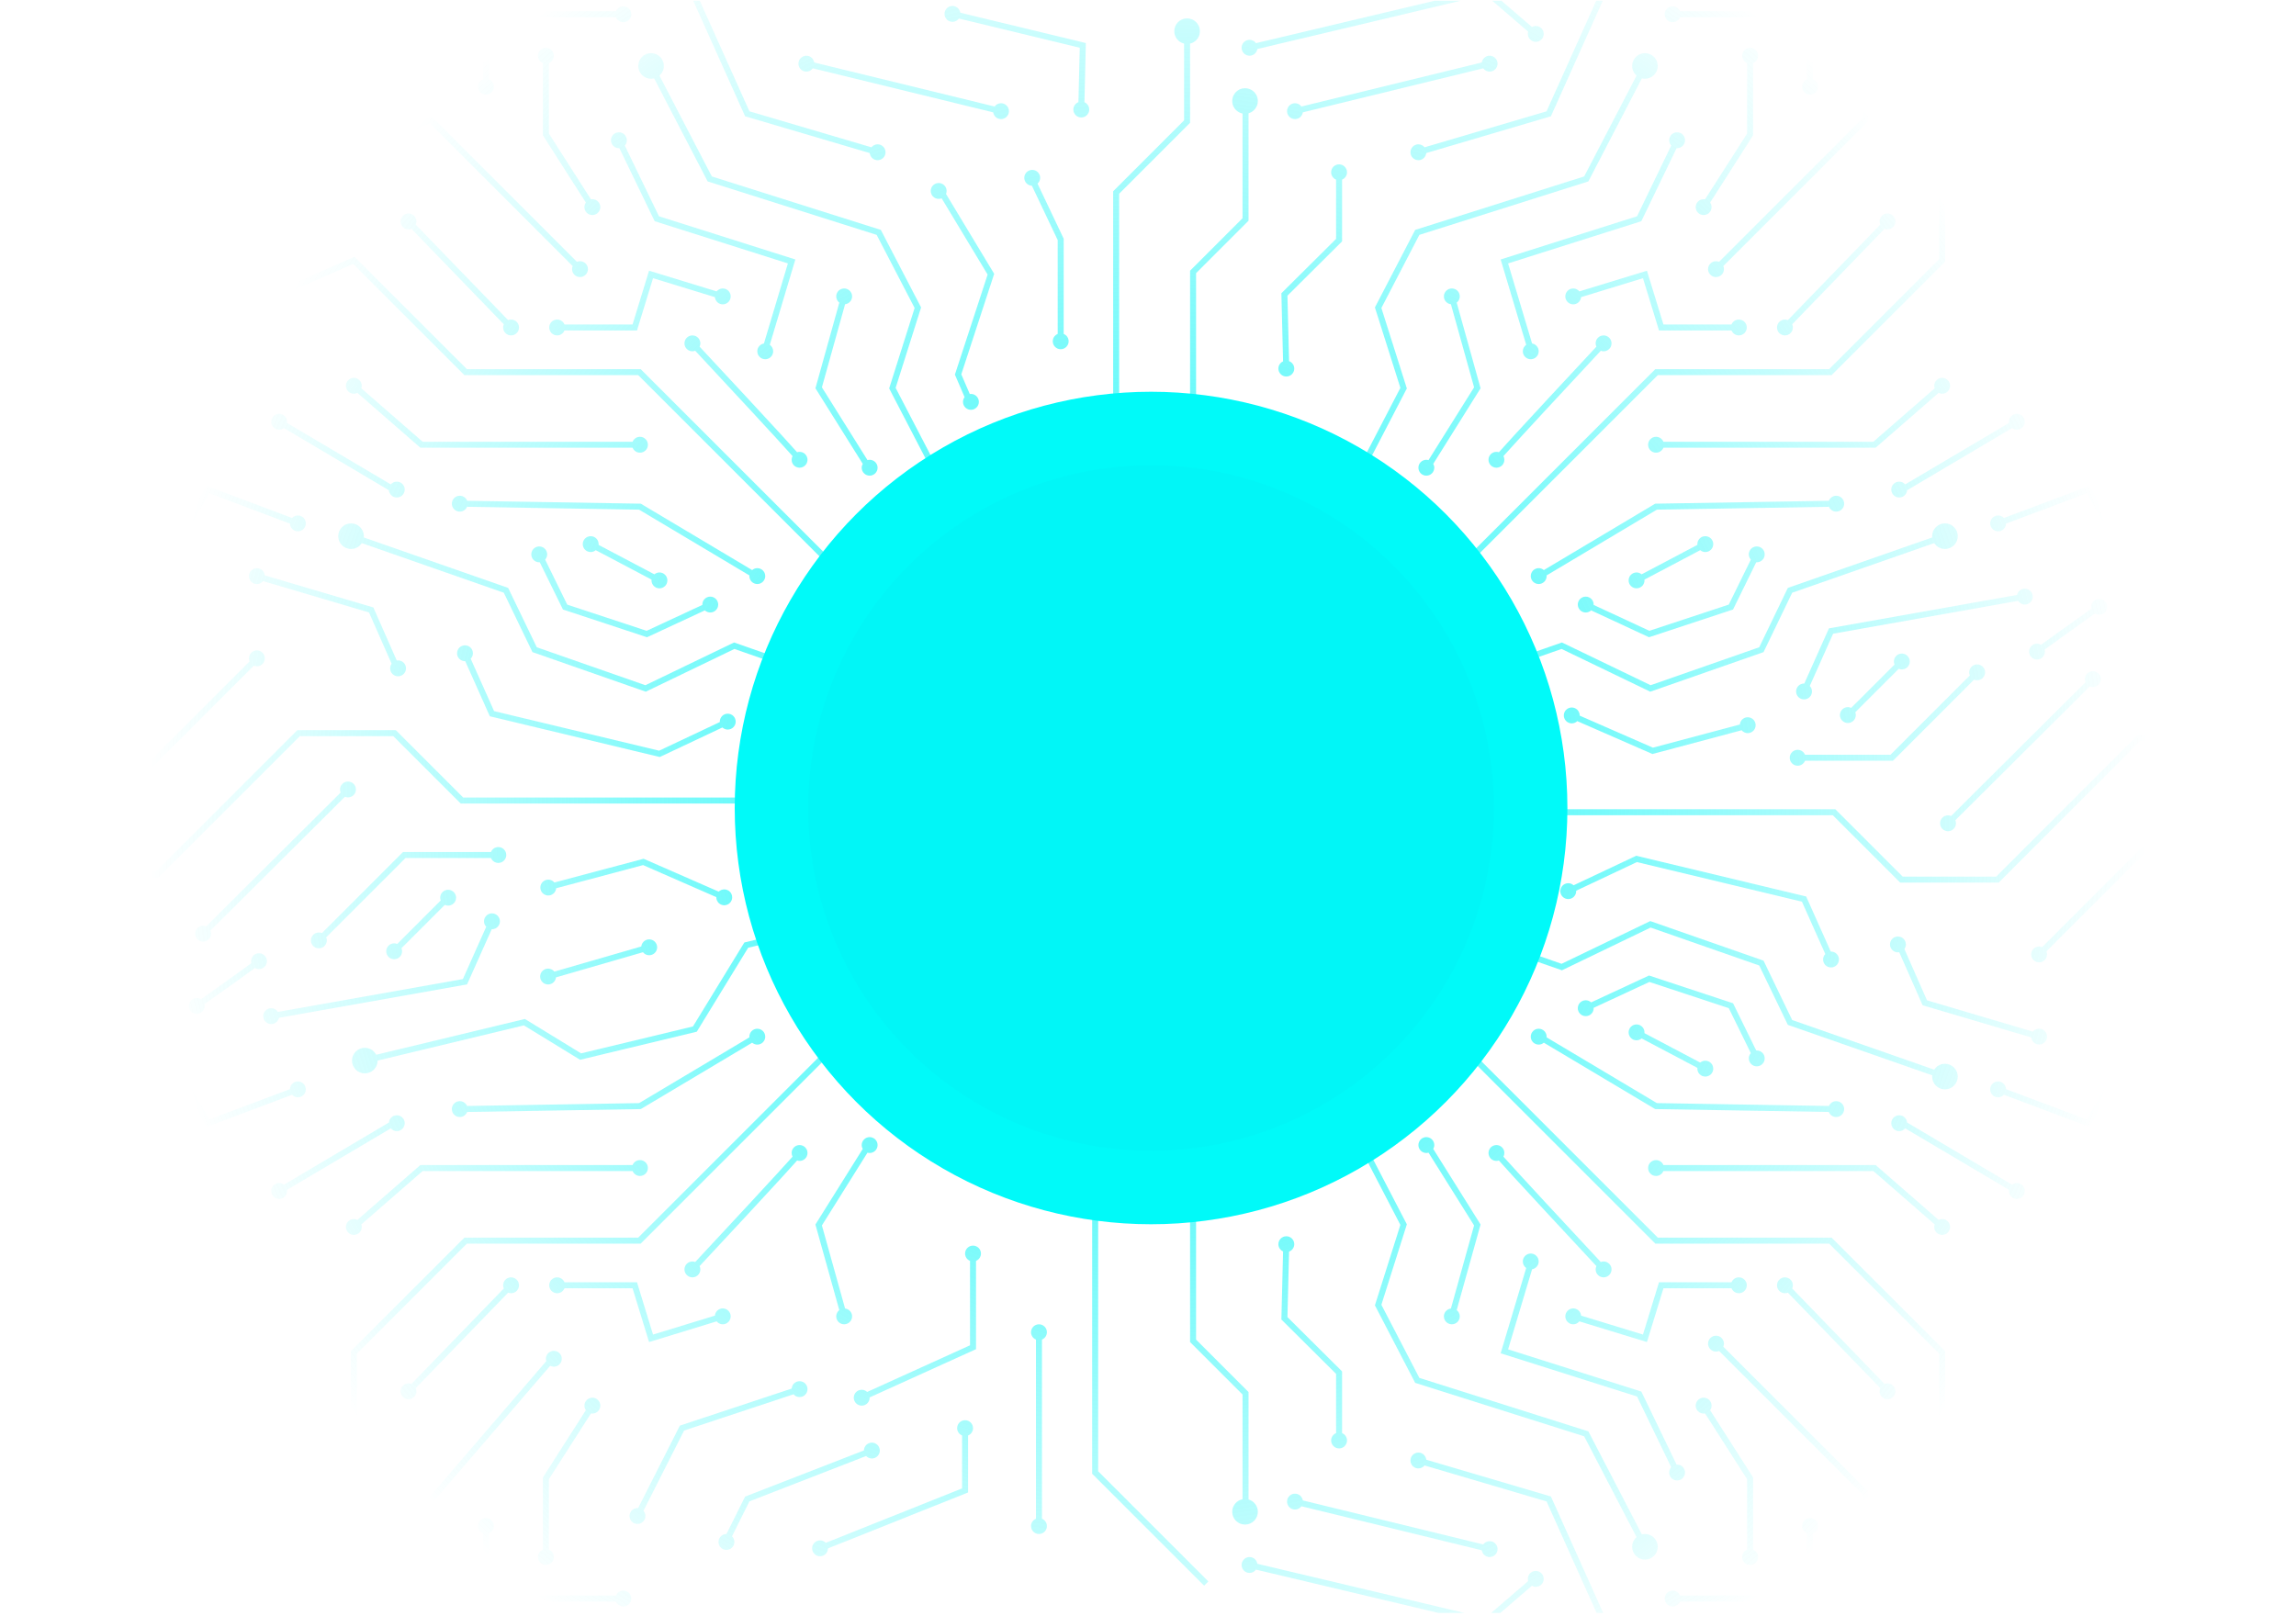 <svg xmlns="http://www.w3.org/2000/svg" width="375" height="264" viewBox="0 0 375 264">
    <defs>
        <radialGradient id="prefix__a" cx="208.741%" cy="-451.145%" r="734.143%" fx="208.741%" fy="-451.145%" gradientTransform="matrix(.846 0 0 1 .322 0)">
            <stop offset="0%" stop-color="#01F6F7"/>
            <stop offset="100%" stop-color="#0DF6F7" stop-opacity="0"/>
        </radialGradient>
        <radialGradient id="prefix__b" cx="978.614%" cy="-353.5%" r="1602.769%" fx="978.614%" fy="-353.5%" gradientTransform="matrix(1 0 0 .373 0 -2.218)">
            <stop offset="0%" stop-color="#01F6F7"/>
            <stop offset="100%" stop-color="#0DF6F7" stop-opacity="0"/>
        </radialGradient>
        <radialGradient id="prefix__c" cx="376.738%" cy="-255.985%" r="812.021%" fx="376.738%" fy="-255.985%" gradientTransform="matrix(1 0 0 .93 0 -.18)">
            <stop offset="0%" stop-color="#01F6F7"/>
            <stop offset="100%" stop-color="#0DF6F7" stop-opacity="0"/>
        </radialGradient>
        <radialGradient id="prefix__d" cx="329.944%" cy="-727.916%" r="1543.82%" fx="329.944%" fy="-727.916%" gradientTransform="matrix(.357 0 0 1 2.123 0)">
            <stop offset="0%" stop-color="#01F6F7"/>
            <stop offset="100%" stop-color="#0DF6F7" stop-opacity="0"/>
        </radialGradient>
        <radialGradient id="prefix__e" cx="222.124%" cy="-251.839%" r="1131.321%" fx="222.124%" fy="-251.839%" gradientTransform="matrix(.282 0 0 1 1.595 0)">
            <stop offset="0%" stop-color="#01F6F7"/>
            <stop offset="100%" stop-color="#0DF6F7" stop-opacity="0"/>
        </radialGradient>
        <radialGradient id="prefix__f" cx="159.97%" cy="-43.021%" r="198.108%" fx="159.97%" fy="-43.021%" gradientTransform="matrix(1 0 0 .951 0 -.021)">
            <stop offset="0%" stop-color="#01F6F7"/>
            <stop offset="100%" stop-color="#0DF6F7" stop-opacity="0"/>
        </radialGradient>
        <radialGradient id="prefix__g" cx="630.948%" cy="-386.294%" r="843.36%" fx="630.948%" fy="-386.294%" gradientTransform="matrix(1 0 0 .971 0 -.11)">
            <stop offset="0%" stop-color="#01F6F7"/>
            <stop offset="100%" stop-color="#0DF6F7" stop-opacity="0"/>
        </radialGradient>
        <radialGradient id="prefix__h" cx="342.507%" cy="274.859%" r="1575.155%" fx="342.507%" fy="274.859%" gradientTransform="matrix(1 0 0 .28 0 1.98)">
            <stop offset="0%" stop-color="#01F6F7"/>
            <stop offset="100%" stop-color="#0DF6F7" stop-opacity="0"/>
        </radialGradient>
        <radialGradient id="prefix__i" cx="231.333%" cy="-274.455%" r="785.537%" fx="231.333%" fy="-274.455%" gradientTransform="matrix(1 0 0 .795 0 -.564)">
            <stop offset="0%" stop-color="#01F6F7"/>
            <stop offset="100%" stop-color="#0DF6F7" stop-opacity="0"/>
        </radialGradient>
        <radialGradient id="prefix__j" cx="291.317%" cy="-402.669%" r="699.722%" fx="291.317%" fy="-402.669%" gradientTransform="matrix(.802 0 0 1 .576 0)">
            <stop offset="0%" stop-color="#01F6F7"/>
            <stop offset="100%" stop-color="#0DF6F7" stop-opacity="0"/>
        </radialGradient>
        <radialGradient id="prefix__k" cx="437.16%" cy="-805.614%" r="1130.594%" fx="437.16%" fy="-805.614%" gradientTransform="matrix(.577 0 0 1 1.85 0)">
            <stop offset="0%" stop-color="#01F6F7"/>
            <stop offset="100%" stop-color="#0DF6F7" stop-opacity="0"/>
        </radialGradient>
        <radialGradient id="prefix__l" cx="265.608%" cy="-472.815%" r="1335.232%" fx="265.608%" fy="-472.815%" gradientTransform="matrix(.248 0 0 1 1.998 0)">
            <stop offset="0%" stop-color="#01F6F7"/>
            <stop offset="100%" stop-color="#0DF6F7" stop-opacity="0"/>
        </radialGradient>
        <radialGradient id="prefix__m" cx="463.544%" cy="-297.244%" r="619.601%" fx="463.544%" fy="-297.244%" gradientTransform="matrix(1 0 0 .88 0 -.356)">
            <stop offset="0%" stop-color="#01F6F7"/>
            <stop offset="100%" stop-color="#0DF6F7" stop-opacity="0"/>
        </radialGradient>
        <radialGradient id="prefix__n" cx="266.274%" cy="-593.208%" r="931.302%" fx="266.274%" fy="-593.208%" gradientTransform="matrix(.665 0 0 1 .892 0)">
            <stop offset="0%" stop-color="#01F6F7"/>
            <stop offset="100%" stop-color="#0DF6F7" stop-opacity="0"/>
        </radialGradient>
        <radialGradient id="prefix__o" cx="-434.996%" cy="276.689%" r="1607.21%" fx="-434.996%" fy="276.689%" gradientTransform="matrix(1 0 0 .332 0 1.848)">
            <stop offset="0%" stop-color="#01F6F7"/>
            <stop offset="100%" stop-color="#0DF6F7" stop-opacity="0"/>
        </radialGradient>
        <radialGradient id="prefix__p" cx="-122.123%" cy="-251.839%" r="1131.317%" fx="-122.123%" fy="-251.839%" gradientTransform="matrix(.282 0 0 1 -.877 0)">
            <stop offset="0%" stop-color="#01F6F7"/>
            <stop offset="100%" stop-color="#0DF6F7" stop-opacity="0"/>
        </radialGradient>
        <radialGradient id="prefix__q" cx="-567.946%" cy="-418.158%" r="1915.511%" fx="-567.946%" fy="-418.158%" gradientTransform="matrix(.616 0 0 1 -2.179 0)">
            <stop offset="0%" stop-color="#01F6F7"/>
            <stop offset="100%" stop-color="#0DF6F7" stop-opacity="0"/>
        </radialGradient>
        <radialGradient id="prefix__r" cx="-229.952%" cy="-186.244%" r="1099.887%" fx="-229.952%" fy="-186.244%" gradientTransform="matrix(.486 0 0 1 -1.182 0)">
            <stop offset="0%" stop-color="#01F6F7"/>
            <stop offset="100%" stop-color="#0DF6F7" stop-opacity="0"/>
        </radialGradient>
        <radialGradient id="prefix__s" cx="-165.607%" cy="-472.815%" r="1335.224%" fx="-165.607%" fy="-472.815%" gradientTransform="matrix(.248 0 0 1 -1.246 0)">
            <stop offset="0%" stop-color="#01F6F7"/>
            <stop offset="100%" stop-color="#0DF6F7" stop-opacity="0"/>
        </radialGradient>
        <radialGradient id="prefix__t" cx="-59.97%" cy="-43.021%" r="198.108%" fx="-59.97%" fy="-43.021%" gradientTransform="matrix(1 0 0 .951 0 -.021)">
            <stop offset="0%" stop-color="#01F6F7"/>
            <stop offset="100%" stop-color="#0DF6F7" stop-opacity="0"/>
        </radialGradient>
        <radialGradient id="prefix__u" cx="278.941%" cy="354.947%" r="2252.658%" fx="278.941%" fy="354.947%" gradientTransform="matrix(1 0 0 .247 0 2.672)">
            <stop offset="0%" stop-color="#01F6F7"/>
            <stop offset="100%" stop-color="#0DF6F7" stop-opacity="0"/>
        </radialGradient>
        <radialGradient id="prefix__v" cx="-62.106%" cy="-112.753%" r="1474.472%" fx="-62.106%" fy="-112.753%" gradientTransform="matrix(1 0 0 .201 0 -.901)">
            <stop offset="0%" stop-color="#01F6F7"/>
            <stop offset="100%" stop-color="#0DF6F7" stop-opacity="0"/>
        </radialGradient>
        <radialGradient id="prefix__w" cx="736.736%" cy="-246.969%" r="6292.76%" fx="736.736%" fy="-246.969%" gradientTransform="matrix(1 0 0 .076 0 -2.283)">
            <stop offset="0%" stop-color="#01F6F7"/>
            <stop offset="100%" stop-color="#0DF6F7" stop-opacity="0"/>
        </radialGradient>
        <radialGradient id="prefix__x" cx="-530.949%" cy="-386.3%" r="843.364%" fx="-530.949%" fy="-386.3%" gradientTransform="matrix(1 0 0 .971 0 -.11)">
            <stop offset="0%" stop-color="#01F6F7"/>
            <stop offset="100%" stop-color="#0DF6F7" stop-opacity="0"/>
        </radialGradient>
        <radialGradient id="prefix__y" cx="-41.991%" cy="-1343.014%" r="1787.03%" fx="-41.991%" fy="-1343.014%" gradientTransform="matrix(.251 0 0 1 -.315 0)">
            <stop offset="0%" stop-color="#01F6F7"/>
            <stop offset="100%" stop-color="#0DF6F7" stop-opacity="0"/>
        </radialGradient>
        <radialGradient id="prefix__z" cx="-69.624%" cy="-79.106%" r="332.456%" fx="-69.624%" fy="-79.106%" gradientTransform="matrix(1 0 0 .714 0 -.226)">
            <stop offset="0%" stop-color="#01F6F7"/>
            <stop offset="100%" stop-color="#0DF6F7" stop-opacity="0"/>
        </radialGradient>
        <radialGradient id="prefix__A" cx="-190.023%" cy="302.622%" r="1455.991%" fx="-190.023%" fy="302.622%" gradientTransform="matrix(1 0 0 .323 0 2.048)">
            <stop offset="0%" stop-color="#01F6F7"/>
            <stop offset="100%" stop-color="#0DF6F7" stop-opacity="0"/>
        </radialGradient>
        <radialGradient id="prefix__B" cx="656.658%" cy="-369.155%" r="1193.78%" fx="656.658%" fy="-369.155%" gradientTransform="matrix(.627 0 0 1 2.45 0)">
            <stop offset="0%" stop-color="#01F6F7"/>
            <stop offset="100%" stop-color="#0DF6F7" stop-opacity="0"/>
        </radialGradient>
        <radialGradient id="prefix__C" cx="-443.395%" cy="-18.293%" r="757.528%" fx="-443.395%" fy="-18.293%" gradientTransform="matrix(.662 0 0 1 -1.498 0)">
            <stop offset="0%" stop-color="#01F6F7"/>
            <stop offset="100%" stop-color="#0DF6F7" stop-opacity="0"/>
        </radialGradient>
        <radialGradient id="prefix__D" cx="1228.135%" cy="-242.127%" r="1646.862%" fx="1228.135%" fy="-242.127%" gradientTransform="matrix(.777 0 0 1 2.742 0)">
            <stop offset="0%" stop-color="#01F6F7"/>
            <stop offset="100%" stop-color="#0DF6F7" stop-opacity="0"/>
        </radialGradient>
        <radialGradient id="prefix__E" cx="-472.461%" cy="-120.399%" r="924.355%" fx="-472.461%" fy="-120.399%" gradientTransform="matrix(.688 0 0 1 -1.473 0)">
            <stop offset="0%" stop-color="#01F6F7"/>
            <stop offset="100%" stop-color="#0DF6F7" stop-opacity="0"/>
        </radialGradient>
        <radialGradient id="prefix__F" cx="-75.153%" cy="-68.139%" r="593.447%" fx="-75.153%" fy="-68.139%" gradientTransform="matrix(.364 0 0 1 -.478 0)">
            <stop offset="0%" stop-color="#01F6F7"/>
            <stop offset="100%" stop-color="#0DF6F7" stop-opacity="0"/>
        </radialGradient>
        <radialGradient id="prefix__G" cx="428.514%" cy="-40.168%" r="986.261%" fx="428.514%" fy="-40.168%" gradientTransform="matrix(.519 0 0 1 2.063 0)">
            <stop offset="0%" stop-color="#01F6F7"/>
            <stop offset="100%" stop-color="#0DF6F7" stop-opacity="0"/>
        </radialGradient>
        <radialGradient id="prefix__H" cx="592.82%" cy="15.523%" r="624.095%" fx="592.82%" fy="15.523%" gradientTransform="matrix(.996 0 0 1 .023 0)">
            <stop offset="0%" stop-color="#01F6F7"/>
            <stop offset="100%" stop-color="#0DF6F7" stop-opacity="0"/>
        </radialGradient>
        <radialGradient id="prefix__I" cx="1090.834%" cy="-120.075%" r="1438.394%" fx="1090.834%" fy="-120.075%" gradientTransform="matrix(.995 0 0 1 .059 0)">
            <stop offset="0%" stop-color="#01F6F7"/>
            <stop offset="100%" stop-color="#0DF6F7" stop-opacity="0"/>
        </radialGradient>
        <radialGradient id="prefix__J" cx="534.996%" cy="276.691%" r="1607.211%" fx="534.996%" fy="276.691%" gradientTransform="matrix(1 0 0 .332 0 1.848)">
            <stop offset="0%" stop-color="#01F6F7"/>
            <stop offset="100%" stop-color="#0DF6F7" stop-opacity="0"/>
        </radialGradient>
        <radialGradient id="prefix__K" cx="-329.41%" cy="226.327%" r="705.328%" fx="-329.41%" fy="226.327%" gradientTransform="matrix(.554 0 0 1 -1.469 0)">
            <stop offset="0%" stop-color="#01F6F7"/>
            <stop offset="100%" stop-color="#0DF6F7" stop-opacity="0"/>
        </radialGradient>
        <radialGradient id="prefix__L" cx="-492.82%" cy="84.477%" r="624.095%" fx="-492.82%" fy="84.477%" gradientTransform="matrix(.996 0 0 1 -.02 0)">
            <stop offset="0%" stop-color="#01F6F7"/>
            <stop offset="100%" stop-color="#0DF6F7" stop-opacity="0"/>
        </radialGradient>
        <radialGradient id="prefix__M" cx="-735.06%" cy="844.321%" r="6292.766%" fx="-735.06%" fy="844.321%" gradientTransform="matrix(.116 0 0 1 -6.498 0)">
            <stop offset="0%" stop-color="#01F6F7"/>
            <stop offset="100%" stop-color="#0DF6F7" stop-opacity="0"/>
        </radialGradient>
        <radialGradient id="prefix__N" cx="373.891%" cy="-96.633%" r="902.224%" fx="373.891%" fy="-96.633%" gradientTransform="matrix(.468 0 0 1 1.99 0)">
            <stop offset="0%" stop-color="#01F6F7"/>
            <stop offset="100%" stop-color="#0DF6F7" stop-opacity="0"/>
        </radialGradient>
        <radialGradient id="prefix__O" cx="-147.969%" cy="-44.204%" r="894.344%" fx="-147.969%" fy="-44.204%" gradientTransform="matrix(.401 0 0 1 -.886 0)">
            <stop offset="0%" stop-color="#01F6F7"/>
            <stop offset="100%" stop-color="#0DF6F7" stop-opacity="0"/>
        </radialGradient>
        <radialGradient id="prefix__P" cx="-216.739%" cy="212.626%" r="2147.863%" fx="-216.739%" fy="212.626%" gradientTransform="matrix(.242 0 0 1 -1.642 0)">
            <stop offset="0%" stop-color="#01F6F7"/>
            <stop offset="100%" stop-color="#0DF6F7" stop-opacity="0"/>
        </radialGradient>
        <radialGradient id="prefix__Q" cx="-75.153%" cy="168.14%" r="593.446%" fx="-75.153%" fy="168.14%" gradientTransform="matrix(.364 0 0 1 -.478 0)">
            <stop offset="0%" stop-color="#01F6F7"/>
            <stop offset="100%" stop-color="#0DF6F7" stop-opacity="0"/>
        </radialGradient>
        <radialGradient id="prefix__R" cx="222.124%" cy="351.837%" r="1131.32%" fx="222.124%" fy="351.837%" gradientTransform="matrix(.282 0 0 1 1.595 0)">
            <stop offset="0%" stop-color="#01F6F7"/>
            <stop offset="100%" stop-color="#0DF6F7" stop-opacity="0"/>
        </radialGradient>
        <radialGradient id="prefix__S" cx="329.952%" cy="286.239%" r="1099.87%" fx="329.952%" fy="286.239%" gradientTransform="matrix(.486 0 0 1 1.696 0)">
            <stop offset="0%" stop-color="#01F6F7"/>
            <stop offset="100%" stop-color="#0DF6F7" stop-opacity="0"/>
        </radialGradient>
        <radialGradient id="prefix__T" cx="265.608%" cy="572.814%" r="1335.233%" fx="265.608%" fy="572.814%" gradientTransform="matrix(.248 0 0 1 1.998 0)">
            <stop offset="0%" stop-color="#01F6F7"/>
            <stop offset="100%" stop-color="#0DF6F7" stop-opacity="0"/>
        </radialGradient>
        <radialGradient id="prefix__U" cx="667.946%" cy="518.156%" r="1915.506%" fx="667.946%" fy="518.156%" gradientTransform="matrix(.616 0 0 1 2.562 0)">
            <stop offset="0%" stop-color="#01F6F7"/>
            <stop offset="100%" stop-color="#0DF6F7" stop-opacity="0"/>
        </radialGradient>
        <radialGradient id="prefix__V" cx="535.007%" cy="-176.692%" r="1607.248%" fx="535.007%" fy="-176.692%" gradientTransform="matrix(1 0 0 .332 0 -1.18)">
            <stop offset="0%" stop-color="#01F6F7"/>
            <stop offset="100%" stop-color="#0DF6F7" stop-opacity="0"/>
        </radialGradient>
        <radialGradient id="prefix__W" cx="656.658%" cy="469.155%" r="1193.776%" fx="656.658%" fy="469.155%" gradientTransform="matrix(.627 0 0 1 2.45 0)">
            <stop offset="0%" stop-color="#01F6F7"/>
            <stop offset="100%" stop-color="#0DF6F7" stop-opacity="0"/>
        </radialGradient>
        <radialGradient id="prefix__X" cx="572.46%" cy="220.397%" r="924.341%" fx="572.46%" fy="220.397%" gradientTransform="matrix(.688 0 0 1 1.785 0)">
            <stop offset="0%" stop-color="#01F6F7"/>
            <stop offset="100%" stop-color="#0DF6F7" stop-opacity="0"/>
        </radialGradient>
        <radialGradient id="prefix__Y" cx="519.528%" cy="-294.738%" r="2213.885%" fx="519.528%" fy="-294.738%" gradientTransform="matrix(.386 0 0 1 3.191 0)">
            <stop offset="0%" stop-color="#01F6F7"/>
            <stop offset="100%" stop-color="#0DF6F7" stop-opacity="0"/>
        </radialGradient>
        <radialGradient id="prefix__Z" cx="316.74%" cy="-112.633%" r="2147.936%" fx="316.74%" fy="-112.633%" gradientTransform="matrix(.242 0 0 1 2.4 0)">
            <stop offset="0%" stop-color="#01F6F7"/>
            <stop offset="100%" stop-color="#0DF6F7" stop-opacity="0"/>
        </radialGradient>
        <radialGradient id="prefix__aa" cx="247.969%" cy="144.204%" r="894.346%" fx="247.969%" fy="144.204%" gradientTransform="matrix(.401 0 0 1 1.486 0)">
            <stop offset="0%" stop-color="#01F6F7"/>
            <stop offset="100%" stop-color="#0DF6F7" stop-opacity="0"/>
        </radialGradient>
        <radialGradient id="prefix__ab" cx="172.207%" cy="-81.169%" r="677.743%" fx="172.207%" fy="-81.169%" gradientTransform="matrix(.319 0 0 1 1.173 0)">
            <stop offset="0%" stop-color="#01F6F7"/>
            <stop offset="100%" stop-color="#0DF6F7" stop-opacity="0"/>
        </radialGradient>
        <radialGradient id="prefix__ac" cx="543.395%" cy="118.294%" r="757.527%" fx="543.395%" fy="118.294%" gradientTransform="matrix(.662 0 0 1 1.836 0)">
            <stop offset="0%" stop-color="#01F6F7"/>
            <stop offset="100%" stop-color="#0DF6F7" stop-opacity="0"/>
        </radialGradient>
        <radialGradient id="prefix__ad" cx="175.153%" cy="168.139%" r="593.45%" fx="175.153%" fy="168.139%" gradientTransform="matrix(.364 0 0 1 1.114 0)">
            <stop offset="0%" stop-color="#01F6F7"/>
            <stop offset="100%" stop-color="#0DF6F7" stop-opacity="0"/>
        </radialGradient>
        <radialGradient id="prefix__ae" cx="-878.609%" cy="453.5%" r="1602.76%" fx="-878.609%" fy="453.5%" gradientTransform="matrix(1 0 0 .373 0 2.845)">
            <stop offset="0%" stop-color="#01F6F7"/>
            <stop offset="100%" stop-color="#0DF6F7" stop-opacity="0"/>
        </radialGradient>
        <radialGradient id="prefix__af" cx="236.499%" cy="505.308%" r="626.514%" fx="236.499%" fy="505.308%" gradientTransform="matrix(.829 0 0 1 .404 0)">
            <stop offset="0%" stop-color="#01F6F7"/>
            <stop offset="100%" stop-color="#0DF6F7" stop-opacity="0"/>
        </radialGradient>
        <radialGradient id="prefix__ag" cx="169.623%" cy="179.106%" r="332.457%" fx="169.623%" fy="179.106%" gradientTransform="matrix(1 0 0 .714 0 .511)">
            <stop offset="0%" stop-color="#01F6F7"/>
            <stop offset="100%" stop-color="#0DF6F7" stop-opacity="0"/>
        </radialGradient>
        <radialGradient id="prefix__ah" cx="166.055%" cy="1184.472%" r="1576.127%" fx="166.055%" fy="1184.472%" gradientTransform="matrix(.301 0 0 1 1.16 0)">
            <stop offset="0%" stop-color="#01F6F7"/>
            <stop offset="100%" stop-color="#0DF6F7" stop-opacity="0"/>
        </radialGradient>
        <radialGradient id="prefix__ai" cx="978.611%" cy="453.496%" r="1602.767%" fx="978.611%" fy="453.496%" gradientTransform="matrix(1 0 0 .373 0 2.845)">
            <stop offset="0%" stop-color="#01F6F7"/>
            <stop offset="100%" stop-color="#0DF6F7" stop-opacity="0"/>
        </radialGradient>
        <radialGradient id="prefix__aj" cx="140.604%" cy="717.883%" r="895.868%" fx="140.604%" fy="717.883%" gradientTransform="matrix(.771 0 0 1 .323 0)">
            <stop offset="0%" stop-color="#01F6F7"/>
            <stop offset="100%" stop-color="#0DF6F7" stop-opacity="0"/>
        </radialGradient>
        <radialGradient id="prefix__ak" cx="376.738%" cy="355.987%" r="812.022%" fx="376.738%" fy="355.987%" gradientTransform="matrix(1 0 0 .93 0 .25)">
            <stop offset="0%" stop-color="#01F6F7"/>
            <stop offset="100%" stop-color="#0DF6F7" stop-opacity="0"/>
        </radialGradient>
        <radialGradient id="prefix__al" cx="329.947%" cy="827.913%" r="1543.817%" fx="329.947%" fy="827.913%" gradientTransform="matrix(.357 0 0 1 2.123 0)">
            <stop offset="0%" stop-color="#01F6F7"/>
            <stop offset="100%" stop-color="#0DF6F7" stop-opacity="0"/>
        </radialGradient>
        <radialGradient id="prefix__am" cx="-42.758%" cy="1466.232%" r="1817.924%" fx="-42.758%" fy="1466.232%" gradientTransform="matrix(.251 0 0 1 -.32 0)">
            <stop offset="0%" stop-color="#01F6F7"/>
            <stop offset="100%" stop-color="#0DF6F7" stop-opacity="0"/>
        </radialGradient>
        <radialGradient id="prefix__an" cx="-668.877%" cy="1960.99%" r="2431.356%" fx="-668.877%" fy="1960.99%" gradientTransform="matrix(.798 0 0 1 -1.348 0)">
            <stop offset="0%" stop-color="#01F6F7"/>
            <stop offset="100%" stop-color="#0DF6F7" stop-opacity="0"/>
        </radialGradient>
        <radialGradient id="prefix__ao" cx="-136.499%" cy="505.308%" r="626.512%" fx="-136.499%" fy="505.308%" gradientTransform="matrix(.829 0 0 1 -.233 0)">
            <stop offset="0%" stop-color="#01F6F7"/>
            <stop offset="100%" stop-color="#0DF6F7" stop-opacity="0"/>
        </radialGradient>
        <radialGradient id="prefix__ap" cx="-69.623%" cy="179.106%" r="332.455%" fx="-69.623%" fy="179.106%" gradientTransform="matrix(1 0 0 .714 0 .511)">
            <stop offset="0%" stop-color="#01F6F7"/>
            <stop offset="100%" stop-color="#0DF6F7" stop-opacity="0"/>
        </radialGradient>
        <radialGradient id="prefix__aq" cx="40.175%" cy="203.266%" r="1151.81%" fx="40.175%" fy="203.266%" gradientTransform="matrix(1 0 0 .224 0 1.578)">
            <stop offset="0%" stop-color="#01F6F7"/>
            <stop offset="100%" stop-color="#0DF6F7" stop-opacity="0"/>
        </radialGradient>
        <radialGradient id="prefix__ar" cx="-62.106%" cy="212.753%" r="1474.475%" fx="-62.106%" fy="212.753%" gradientTransform="matrix(1 0 0 .201 0 1.7)">
            <stop offset="0%" stop-color="#01F6F7"/>
            <stop offset="100%" stop-color="#0DF6F7" stop-opacity="0"/>
        </radialGradient>
        <radialGradient id="prefix__as" cx="48.054%" cy="-104.12%" r="859.945%" fx="48.054%" fy="-104.12%" gradientTransform="matrix(1 0 0 .304 0 -.724)">
            <stop offset="0%" stop-color="#01F6F7"/>
            <stop offset="100%" stop-color="#0DF6F7" stop-opacity="0"/>
        </radialGradient>
        <radialGradient id="prefix__at" cx="291.261%" cy="297.062%" r="541.857%" fx="291.261%" fy="297.062%" gradientTransform="matrix(1 0 0 .812 0 .557)">
            <stop offset="0%" stop-color="#01F6F7"/>
            <stop offset="100%" stop-color="#0DF6F7" stop-opacity="0"/>
        </radialGradient>
        <radialGradient id="prefix__au" cx="148.398%" cy="48.44%" r="634.629%" fx="148.398%" fy="48.44%" gradientTransform="matrix(.204 0 0 1 1.182 0)">
            <stop offset="0%" stop-color="#01F6F7"/>
            <stop offset="100%" stop-color="#0DF6F7" stop-opacity="0"/>
        </radialGradient>
        <radialGradient id="prefix__av" cx="-329.408%" cy="-126.329%" r="705.333%" fx="-329.408%" fy="-126.329%" gradientTransform="matrix(.554 0 0 1 -1.469 0)">
            <stop offset="0%" stop-color="#01F6F7"/>
            <stop offset="100%" stop-color="#0DF6F7" stop-opacity="0"/>
        </radialGradient>
        <radialGradient id="prefix__aw" cx="835.068%" cy="-744.319%" r="6292.765%" fx="835.068%" fy="-744.319%" gradientTransform="matrix(.116 0 0 1 7.382 0)">
            <stop offset="0%" stop-color="#01F6F7"/>
            <stop offset="100%" stop-color="#0DF6F7" stop-opacity="0"/>
        </radialGradient>
        <radialGradient id="prefix__ax" cx="429.409%" cy="-126.328%" r="705.327%" fx="429.409%" fy="-126.328%" gradientTransform="matrix(.554 0 0 1 1.915 0)">
            <stop offset="0%" stop-color="#01F6F7"/>
            <stop offset="100%" stop-color="#0DF6F7" stop-opacity="0"/>
        </radialGradient>
        <radialGradient id="prefix__ay" cx="-48.398%" cy="51.56%" r="634.63%" fx="-48.398%" fy="51.56%" gradientTransform="matrix(.204 0 0 1 -.385 0)">
            <stop offset="0%" stop-color="#01F6F7"/>
            <stop offset="100%" stop-color="#0DF6F7" stop-opacity="0"/>
        </radialGradient>
        <radialGradient id="prefix__az" cx="-735.061%" cy="-744.319%" r="6292.771%" fx="-735.061%" fy="-744.319%" gradientTransform="matrix(.116 0 0 1 -6.498 0)">
            <stop offset="0%" stop-color="#01F6F7"/>
            <stop offset="100%" stop-color="#0DF6F7" stop-opacity="0"/>
        </radialGradient>
        <radialGradient id="prefix__aA" cx="437.159%" cy="905.612%" r="1130.591%" fx="437.159%" fy="905.612%" gradientTransform="matrix(.577 0 0 1 1.85 0)">
            <stop offset="0%" stop-color="#01F6F7"/>
            <stop offset="100%" stop-color="#0DF6F7" stop-opacity="0"/>
        </radialGradient>
        <radialGradient id="prefix__aB" cx="305.729%" cy="429.075%" r="621.005%" fx="305.729%" fy="429.075%" gradientTransform="matrix(.591 0 0 1 1.25 0)">
            <stop offset="0%" stop-color="#01F6F7"/>
            <stop offset="100%" stop-color="#0DF6F7" stop-opacity="0"/>
        </radialGradient>
        <radialGradient id="prefix__aC" cx="-337.16%" cy="905.598%" r="1130.571%" fx="-337.16%" fy="905.598%" gradientTransform="matrix(.577 0 0 1 -1.427 0)">
            <stop offset="0%" stop-color="#01F6F7"/>
            <stop offset="100%" stop-color="#0DF6F7" stop-opacity="0"/>
        </radialGradient>
        <radialGradient id="prefix__aD" cx="630.948%" cy="486.299%" r="843.36%" fx="630.948%" fy="486.299%" gradientTransform="matrix(1 0 0 .971 0 .139)">
            <stop offset="0%" stop-color="#01F6F7"/>
            <stop offset="100%" stop-color="#0DF6F7" stop-opacity="0"/>
        </radialGradient>
        <radialGradient id="prefix__aE" cx="835.06%" cy="844.321%" r="6292.745%" fx="835.06%" fy="844.321%" gradientTransform="matrix(.116 0 0 1 7.382 0)">
            <stop offset="0%" stop-color="#01F6F7"/>
            <stop offset="100%" stop-color="#0DF6F7" stop-opacity="0"/>
        </radialGradient>
        <radialGradient id="prefix__aF" cx="429.408%" cy="226.327%" r="705.335%" fx="429.408%" fy="226.327%" gradientTransform="matrix(.554 0 0 1 1.915 0)">
            <stop offset="0%" stop-color="#01F6F7"/>
            <stop offset="100%" stop-color="#0DF6F7" stop-opacity="0"/>
        </radialGradient>
        <radialGradient id="prefix__aG" cx="149.63%" cy="170.99%" r="310.777%" fx="149.63%" fy="170.99%" gradientTransform="matrix(.528 0 0 1 .707 0)">
            <stop offset="0%" stop-color="#01F6F7"/>
            <stop offset="100%" stop-color="#0DF6F7" stop-opacity="0"/>
        </radialGradient>
        <radialGradient id="prefix__aH" cx="-337.16%" cy="-805.614%" r="1130.592%" fx="-337.16%" fy="-805.614%" gradientTransform="matrix(.577 0 0 1 -1.427 0)">
            <stop offset="0%" stop-color="#01F6F7"/>
            <stop offset="100%" stop-color="#0DF6F7" stop-opacity="0"/>
        </radialGradient>
        <radialGradient id="prefix__aI" cx="-66.055%" cy="1184.5%" r="1576.164%" fx="-66.055%" fy="1184.5%" gradientTransform="matrix(.301 0 0 1 -.462 0)">
            <stop offset="0%" stop-color="#01F6F7"/>
            <stop offset="100%" stop-color="#0DF6F7" stop-opacity="0"/>
        </radialGradient>
        <radialGradient id="prefix__aJ" cx="-190.026%" cy="-202.623%" r="1455.992%" fx="-190.026%" fy="-202.623%" gradientTransform="matrix(1 0 0 .323 0 -1.371)">
            <stop offset="0%" stop-color="#01F6F7"/>
            <stop offset="100%" stop-color="#0DF6F7" stop-opacity="0"/>
        </radialGradient>
        <radialGradient id="prefix__aK" cx="-229.947%" cy="-727.914%" r="1543.821%" fx="-229.947%" fy="-727.914%" gradientTransform="matrix(.357 0 0 1 -1.48 0)">
            <stop offset="0%" stop-color="#01F6F7"/>
            <stop offset="100%" stop-color="#0DF6F7" stop-opacity="0"/>
        </radialGradient>
        <radialGradient id="prefix__aL" cx="-435.009%" cy="-176.691%" r="1607.249%" fx="-435.009%" fy="-176.691%" gradientTransform="matrix(1 0 0 .332 0 -1.18)">
            <stop offset="0%" stop-color="#01F6F7"/>
            <stop offset="100%" stop-color="#0DF6F7" stop-opacity="0"/>
        </radialGradient>
        <radialGradient id="prefix__aM" cx="-556.659%" cy="-369.153%" r="1193.78%" fx="-556.659%" fy="-369.153%" gradientTransform="matrix(.627 0 0 1 -2.077 0)">
            <stop offset="0%" stop-color="#01F6F7"/>
            <stop offset="100%" stop-color="#0DF6F7" stop-opacity="0"/>
        </radialGradient>
        <radialGradient id="prefix__aN" cx="-341.518%" cy="-190.902%" r="609.244%" fx="-341.518%" fy="-190.902%" gradientTransform="matrix(1 0 0 .591 0 -.78)">
            <stop offset="0%" stop-color="#01F6F7"/>
            <stop offset="100%" stop-color="#0DF6F7" stop-opacity="0"/>
        </radialGradient>
        <radialGradient id="prefix__aO" cx="-652.744%" cy="-1818.991%" r="2376.496%" fx="-652.744%" fy="-1818.991%" gradientTransform="matrix(.8 0 0 1 -1.307 0)">
            <stop offset="0%" stop-color="#01F6F7"/>
            <stop offset="100%" stop-color="#0DF6F7" stop-opacity="0"/>
        </radialGradient>
        <radialGradient id="prefix__aP" cx="-191.261%" cy="-197.062%" r="541.858%" fx="-191.261%" fy="-197.062%" gradientTransform="matrix(1 0 0 .812 0 -.37)">
            <stop offset="0%" stop-color="#01F6F7"/>
            <stop offset="100%" stop-color="#0DF6F7" stop-opacity="0"/>
        </radialGradient>
        <radialGradient id="prefix__aQ" cx="-66.055%" cy="-1084.499%" r="1576.17%" fx="-66.055%" fy="-1084.499%" gradientTransform="matrix(.301 0 0 1 -.462 0)">
            <stop offset="0%" stop-color="#01F6F7"/>
            <stop offset="100%" stop-color="#0DF6F7" stop-opacity="0"/>
        </radialGradient>
        <radialGradient id="prefix__aR" cx="-878.611%" cy="-353.5%" r="1602.766%" fx="-878.611%" fy="-353.5%" gradientTransform="matrix(1 0 0 .373 0 -2.218)">
            <stop offset="0%" stop-color="#01F6F7"/>
            <stop offset="100%" stop-color="#0DF6F7" stop-opacity="0"/>
        </radialGradient>
        <radialGradient id="prefix__aS" cx="-165.608%" cy="572.814%" r="1335.223%" fx="-165.608%" fy="572.814%" gradientTransform="matrix(.248 0 0 1 -1.246 0)">
            <stop offset="0%" stop-color="#01F6F7"/>
            <stop offset="100%" stop-color="#0DF6F7" stop-opacity="0"/>
        </radialGradient>
        <radialGradient id="prefix__aT" cx="-276.741%" cy="-255.989%" r="812.033%" fx="-276.741%" fy="-255.989%" gradientTransform="matrix(1 0 0 .93 0 -.18)">
            <stop offset="0%" stop-color="#01F6F7"/>
            <stop offset="100%" stop-color="#0DF6F7" stop-opacity="0"/>
        </radialGradient>
        <radialGradient id="prefix__aU" cx="-136.197%" cy="-402.908%" r="622.801%" fx="-136.197%" fy="-402.908%" gradientTransform="matrix(.832 0 0 1 -.228 0)">
            <stop offset="0%" stop-color="#01F6F7"/>
            <stop offset="100%" stop-color="#0DF6F7" stop-opacity="0"/>
        </radialGradient>
        <radialGradient id="prefix__aV" cx="-229.947%" cy="827.913%" r="1543.824%" fx="-229.947%" fy="827.913%" gradientTransform="matrix(.357 0 0 1 -1.48 0)">
            <stop offset="0%" stop-color="#01F6F7"/>
            <stop offset="100%" stop-color="#0DF6F7" stop-opacity="0"/>
        </radialGradient>
        <radialGradient id="prefix__aW" cx="-343.036%" cy="291.557%" r="611.952%" fx="-343.036%" fy="291.557%" gradientTransform="matrix(1 0 0 .591 0 1.193)">
            <stop offset="0%" stop-color="#01F6F7"/>
            <stop offset="100%" stop-color="#0DF6F7" stop-opacity="0"/>
        </radialGradient>
        <radialGradient id="prefix__aX" cx="-556.659%" cy="469.153%" r="1193.777%" fx="-556.659%" fy="469.153%" gradientTransform="matrix(.627 0 0 1 -2.077 0)">
            <stop offset="0%" stop-color="#01F6F7"/>
            <stop offset="100%" stop-color="#0DF6F7" stop-opacity="0"/>
        </radialGradient>
        <radialGradient id="prefix__aY" cx="-122.123%" cy="351.835%" r="1131.302%" fx="-122.123%" fy="351.835%" gradientTransform="matrix(.282 0 0 1 -.877 0)">
            <stop offset="0%" stop-color="#01F6F7"/>
            <stop offset="100%" stop-color="#0DF6F7" stop-opacity="0"/>
        </radialGradient>
        <radialGradient id="prefix__aZ" cx="-191.261%" cy="297.063%" r="541.857%" fx="-191.261%" fy="297.063%" gradientTransform="matrix(1 0 0 .812 0 .557)">
            <stop offset="0%" stop-color="#01F6F7"/>
            <stop offset="100%" stop-color="#0DF6F7" stop-opacity="0"/>
        </radialGradient>
        <radialGradient id="prefix__ba" cx="-530.949%" cy="486.299%" r="843.362%" fx="-530.949%" fy="486.299%" gradientTransform="matrix(1 0 0 .971 0 .139)">
            <stop offset="0%" stop-color="#01F6F7"/>
            <stop offset="100%" stop-color="#0DF6F7" stop-opacity="0"/>
        </radialGradient>
        <radialGradient id="prefix__bb" cx="-276.738%" cy="355.992%" r="812.021%" fx="-276.738%" fy="355.992%" gradientTransform="matrix(1 0 0 .93 0 .25)">
            <stop offset="0%" stop-color="#01F6F7"/>
            <stop offset="100%" stop-color="#0DF6F7" stop-opacity="0"/>
        </radialGradient>
        <radialGradient id="prefix__bc" cx="-59.97%" cy="143.021%" r="198.108%" fx="-59.97%" fy="143.021%" gradientTransform="matrix(1 0 0 .951 0 .07)">
            <stop offset="0%" stop-color="#01F6F7"/>
            <stop offset="100%" stop-color="#0DF6F7" stop-opacity="0"/>
        </radialGradient>
        <radialGradient id="prefix__bd" cx="-990.812%" cy="220.075%" r="1438.393%" fx="-990.812%" fy="220.075%" gradientTransform="matrix(.995 0 0 1 -.053 0)">
            <stop offset="0%" stop-color="#01F6F7"/>
            <stop offset="100%" stop-color="#0DF6F7" stop-opacity="0"/>
        </radialGradient>
        <radialGradient id="prefix__be" cx="-567.946%" cy="518.144%" r="1915.448%" fx="-567.946%" fy="518.144%" gradientTransform="matrix(.616 0 0 1 -2.179 0)">
            <stop offset="0%" stop-color="#01F6F7"/>
            <stop offset="100%" stop-color="#0DF6F7" stop-opacity="0"/>
        </radialGradient>
        <radialGradient id="prefix__bf" cx="-1128.157%" cy="342.12%" r="1646.825%" fx="-1128.157%" fy="342.12%" gradientTransform="matrix(.777 0 0 1 -2.518 0)">
            <stop offset="0%" stop-color="#01F6F7"/>
            <stop offset="100%" stop-color="#0DF6F7" stop-opacity="0"/>
        </radialGradient>
        <radialGradient id="prefix__bg" cx="-229.953%" cy="286.241%" r="1099.873%" fx="-229.953%" fy="286.241%" gradientTransform="matrix(.486 0 0 1 -1.182 0)">
            <stop offset="0%" stop-color="#01F6F7"/>
            <stop offset="100%" stop-color="#0DF6F7" stop-opacity="0"/>
        </radialGradient>
        <radialGradient id="prefix__bh" cx="-328.515%" cy="140.166%" r="986.259%" fx="-328.515%" fy="140.166%" gradientTransform="matrix(.519 0 0 1 -1.582 0)">
            <stop offset="0%" stop-color="#01F6F7"/>
            <stop offset="100%" stop-color="#0DF6F7" stop-opacity="0"/>
        </radialGradient>
        <radialGradient id="prefix__bi" cx="-273.89%" cy="196.629%" r="902.212%" fx="-273.89%" fy="196.629%" gradientTransform="matrix(.468 0 0 1 -1.457 0)">
            <stop offset="0%" stop-color="#01F6F7"/>
            <stop offset="100%" stop-color="#0DF6F7" stop-opacity="0"/>
        </radialGradient>
    </defs>
    <g fill="none" fill-rule="evenodd">
        <path fill="url(#prefix__a)" fill-rule="nonzero" d="M133.937 254.242c.712 0 1.29-.576 1.295-1.287l22.882-9.137v-9.308c.474-.193.807-.657.807-1.2 0-.715-.58-1.296-1.296-1.296-.716 0-1.297.58-1.297 1.297 0 .542.334 1.006.807 1.2v8.644l-22.267 8.89c-.236-.244-.565-.397-.931-.397-.717 0-1.297.58-1.297 1.297 0 .716.58 1.297 1.297 1.297z"/>
        <path fill="url(#prefix__b)" fill-rule="nonzero" d="M96.517 230.907c.075.014.152.023.232.023.716 0 1.297-.58 1.297-1.296 0-.716-.58-1.297-1.297-1.297-.716 0-1.296.58-1.296 1.297 0 .278.09.534.238.746l-7.02 10.982v11.807c-.473.193-.806.656-.806 1.199 0 .716.58 1.297 1.296 1.297.716 0 1.297-.581 1.297-1.297 0-.543-.334-1.006-.807-1.2v-11.52l6.866-10.741z"/>
        <path fill="url(#prefix__c)" fill-rule="nonzero" d="M113.088 206.083c-.716 0-1.296.58-1.296 1.296 0 .716.58 1.297 1.296 1.297.716 0 1.297-.58 1.297-1.297 0-.194-.046-.376-.122-.541 1.469-1.575 4.703-5.047 7.912-8.51 4.812-5.192 7.007-7.594 8.017-8.741.127.04.259.069.399.069.716 0 1.296-.58 1.296-1.297 0-.716-.58-1.296-1.296-1.296-.716 0-1.297.58-1.297 1.296 0 .218.059.42.153.6-2.393 2.686-10.137 11.032-15.9 17.211-.143-.054-.297-.087-.459-.087z"/>
        <path fill="url(#prefix__d)" fill-rule="nonzero" d="M104.038 209.483H92.197c-.194-.473-.657-.807-1.2-.807-.716 0-1.296.58-1.296 1.297 0 .716.58 1.296 1.296 1.296.543 0 1.006-.333 1.2-.807h11.117l2.696 8.784 11.037-3.38c.237.29.594.48.998.48.716 0 1.297-.58 1.297-1.297 0-.716-.58-1.296-1.297-1.296-.675 0-1.224.518-1.284 1.178l-10.102 3.093-2.621-8.54z"/>
        <path fill="url(#prefix__e)" fill-rule="nonzero" d="M76.284 180.679c-.198-.463-.657-.787-1.192-.787-.716 0-1.296.58-1.296 1.296 0 .716.58 1.297 1.296 1.297.55 0 1.017-.344 1.206-.827l28.362-.472 18.19-10.847c.227.193.517.315.839.315.716 0 1.296-.58 1.296-1.297 0-.716-.58-1.296-1.296-1.296-.716 0-1.297.58-1.297 1.296 0 .038.008.072.011.109l-18.02 10.745-28.099.468z"/>
        <path fill="url(#prefix__f)" fill-rule="nonzero" d="M104.235 202.186H75.85l-18.547 18.548v30.808c-.902.232-1.57 1.049-1.57 2.023 0 1.155.937 2.092 2.092 2.092 1.156 0 2.092-.937 2.092-2.092 0-.998-.7-1.832-1.635-2.04v-30.386l17.974-17.973h28.386l33.462-33.463-.692-.692-33.176 33.175z"/>
        <path fill="url(#prefix__g)" fill-rule="nonzero" d="M66.715 226c-.717 0-1.297.58-1.297 1.297 0 .716.58 1.297 1.297 1.297.716 0 1.296-.58 1.296-1.297 0-.186-.04-.362-.111-.522l15.089-15.6c.149.06.31.094.481.094.716 0 1.297-.58 1.297-1.296 0-.716-.58-1.297-1.297-1.297-.716 0-1.296.58-1.296 1.297 0 .185.04.361.11.521l-15.088 15.6c-.15-.059-.311-.094-.481-.094z"/>
        <path fill="url(#prefix__h)" fill-rule="nonzero" d="M153.314 29.896c-.716 0-1.297.58-1.297 1.297 0 .716.58 1.296 1.297 1.296.17 0 .332-.035.48-.094l7.513 12.458-5.345 16.343 1.584 3.68c-.163.216-.263.483-.263.775 0 .716.58 1.297 1.296 1.297.716 0 1.297-.58 1.297-1.297 0-.716-.58-1.297-1.297-1.297-.063 0-.123.01-.184.019l-1.388-3.224 5.37-16.418-7.866-13.044c.063-.152.099-.319.099-.494 0-.717-.58-1.297-1.296-1.297z"/>
        <path fill="url(#prefix__i)" fill-rule="nonzero" d="M140.741 227.04c-.716 0-1.297.581-1.297 1.297 0 .717.581 1.297 1.297 1.297s1.297-.58 1.297-1.297c0-.016-.005-.032-.005-.048l17.378-7.88v-14.423c.473-.194.807-.657.807-1.2 0-.716-.58-1.296-1.297-1.296-.716 0-1.296.58-1.296 1.296 0 .543.334 1.006.807 1.2v13.791l-16.803 7.62c-.232-.22-.543-.356-.888-.356z"/>
        <path fill="url(#prefix__j)" fill-rule="nonzero" d="M129.61 227.777c.237.278.586.458.98.458.717 0 1.297-.58 1.297-1.297 0-.716-.58-1.296-1.296-1.296-.685 0-1.24.533-1.288 1.205l-18.262 6.051-6.823 13.482c-.034-.003-.067-.01-.102-.01-.717 0-1.297.58-1.297 1.296 0 .716.58 1.297 1.297 1.297.716 0 1.296-.58 1.296-1.297 0-.324-.123-.617-.32-.845l6.64-13.12 17.878-5.924z"/>
        <path fill="url(#prefix__k)" fill-rule="nonzero" d="M100.609 261.639c.193.473.656.807 1.2.807.715 0 1.296-.581 1.296-1.297s-.58-1.297-1.297-1.297c-.543 0-1.006.335-1.2.808H79.86v-10.152c.473-.193.807-.656.807-1.2 0-.715-.581-1.296-1.297-1.296s-1.297.58-1.297 1.297c0 .543.334 1.006.807 1.2v11.13h21.729z"/>
        <path fill="url(#prefix__l)" fill-rule="nonzero" d="M58.371 199.29c-.175-.088-.37-.142-.58-.142-.715 0-1.296.58-1.296 1.296 0 .716.58 1.297 1.297 1.297.716 0 1.296-.58 1.296-1.297 0-.146-.03-.284-.074-.416l10.014-8.722h34.294c.193.473.657.807 1.2.807.715 0 1.296-.581 1.296-1.297s-.58-1.297-1.297-1.297c-.542 0-1.006.334-1.2.807h-34.66l-10.29 8.964z"/>
        <path fill="url(#prefix__m)" fill-rule="nonzero" d="M90.458 223.275c.716 0 1.297-.58 1.297-1.297 0-.716-.581-1.296-1.297-1.296s-1.297.58-1.297 1.296c0 .133.026.26.064.38l-22.103 25.726c-.13-.043-.264-.072-.407-.072-.717 0-1.297.58-1.297 1.297 0 .716.58 1.296 1.297 1.296.716 0 1.296-.58 1.296-1.296 0-.213-.056-.41-.147-.588l21.995-25.6c.18.095.382.154.599.154z"/>
        <path fill="url(#prefix__n)" fill-rule="nonzero" d="M141.46 237.864c.236.249.568.406.939.406.716 0 1.296-.58 1.296-1.296 0-.716-.58-1.297-1.296-1.297-.709 0-1.282.57-1.295 1.275l-19.41 7.542-3.046 6.112h-.001c-.716 0-1.297.58-1.297 1.297 0 .716.58 1.296 1.297 1.296.716 0 1.296-.58 1.296-1.296 0-.362-.148-.689-.387-.924l2.846-5.71 19.058-7.405z"/>
        <path fill="url(#prefix__o)" fill-rule="nonzero" d="M232.962 75.111c-.716 0-1.296.581-1.296 1.297s.58 1.297 1.296 1.297c.717 0 1.297-.581 1.297-1.297 0-.23-.065-.444-.17-.631l7.73-12.347-3.9-13.989c.304-.237.503-.603.503-1.02 0-.716-.58-1.296-1.296-1.296-.716 0-1.297.58-1.297 1.297 0 .664.502 1.205 1.146 1.28l3.785 13.574-7.444 11.89c-.113-.032-.23-.055-.354-.055z"/>
        <path fill="url(#prefix__p)" fill-rule="nonzero" d="M251.311 168.06c-.716 0-1.296.581-1.296 1.297 0 .717.58 1.297 1.296 1.297.322 0 .612-.122.839-.315l18.19 10.847 28.362.472c.189.483.656.827 1.206.827.716 0 1.296-.58 1.296-1.297 0-.716-.58-1.296-1.296-1.296-.535 0-.994.324-1.192.787l-28.098-.468-18.021-10.746c.003-.036.01-.07.01-.108 0-.716-.58-1.296-1.296-1.296z"/>
        <path fill="url(#prefix__q)" fill-rule="nonzero" d="M278.523 175.877c.716 0 1.296-.58 1.296-1.296 0-.716-.58-1.297-1.296-1.297-.317 0-.603.118-.828.306l-9.116-4.81c.003-.042.012-.083.012-.125 0-.716-.58-1.297-1.297-1.297-.716 0-1.296.58-1.296 1.297 0 .716.58 1.297 1.296 1.297.317 0 .603-.118.828-.307l9.116 4.812c-.004.041-.012.081-.012.124 0 .716.58 1.296 1.297 1.296z"/>
        <path fill="url(#prefix__r)" fill-rule="nonzero" d="M286.929 174.203c.716 0 1.296-.58 1.296-1.296 0-.716-.58-1.297-1.296-1.297-.03 0-.058.007-.087.009l-3.787-7.72-13.729-4.532-9.452 4.391c-.232-.214-.539-.348-.88-.348-.716 0-1.296.58-1.296 1.297 0 .716.58 1.296 1.297 1.296.716 0 1.296-.58 1.296-1.296 0-.021-.005-.04-.006-.06l9.102-4.229 12.97 4.28 3.605 7.351c-.203.229-.33.527-.33.858 0 .716.58 1.296 1.297 1.296z"/>
        <path fill="url(#prefix__s)" fill-rule="nonzero" d="M317.208 201.74c.717 0 1.297-.58 1.297-1.296 0-.716-.58-1.296-1.297-1.296-.21 0-.404.054-.58.142l-10.29-8.964h-34.66c-.193-.472-.657-.807-1.2-.807-.715 0-1.296.581-1.296 1.297s.58 1.297 1.297 1.297c.542 0 1.006-.335 1.2-.807h34.293l10.014 8.722c-.045.132-.074.27-.074.416 0 .716.58 1.297 1.296 1.297z"/>
        <path fill="url(#prefix__t)" fill-rule="nonzero" d="M236.897 169.703l33.463 33.463h28.386l17.973 17.973v30.386c-.935.208-1.635 1.042-1.635 2.04 0 1.155.936 2.092 2.092 2.092 1.155 0 2.092-.937 2.092-2.092 0-.975-.668-1.791-1.57-2.023v-30.808l-18.547-18.548h-28.386l-33.175-33.175-.693.692z"/>
        <path fill="url(#prefix__u)" fill-rule="nonzero" d="M168.59 27.754c-.716 0-1.296.58-1.296 1.297 0 .697.551 1.261 1.241 1.29l4.216 8.877v15.335c-.473.193-.807.657-.807 1.2 0 .716.581 1.296 1.297 1.296s1.297-.58 1.297-1.297c0-.542-.335-1.006-.808-1.199V38.997l-4.27-8.99c.26-.238.427-.576.427-.956 0-.716-.58-1.297-1.297-1.297z"/>
        <path fill="url(#prefix__v)" fill-rule="nonzero" d="M201.257 246.973c0 1.155.936 2.092 2.092 2.092 1.155 0 2.092-.937 2.092-2.092 0-.957-.644-1.762-1.521-2.01v-17.551l-8.568-8.567v-24.928h-.979v25.333l8.568 8.567v17.105c-.96.19-1.684 1.035-1.684 2.051z"/>
        <path fill="url(#prefix__w)" fill-rule="nonzero" d="M170.988 217.642c0-.716-.58-1.296-1.296-1.296-.716 0-1.297.58-1.297 1.296 0 .543.334 1.006.807 1.2v29.267c-.473.194-.807.657-.807 1.2 0 .716.58 1.296 1.297 1.296.716 0 1.296-.58 1.296-1.296 0-.543-.334-1.006-.807-1.2v-29.267c.473-.194.807-.657.807-1.2z"/>
        <path fill="url(#prefix__x)" fill-rule="nonzero" d="M308.285 228.594c.717 0 1.297-.58 1.297-1.297 0-.716-.58-1.297-1.297-1.297-.17 0-.332.035-.481.095l-15.089-15.6c.07-.16.111-.336.111-.522 0-.716-.58-1.297-1.296-1.297-.717 0-1.297.58-1.297 1.297 0 .716.58 1.296 1.297 1.296.17 0 .332-.034.48-.094l15.09 15.6c-.07.16-.111.336-.111.522 0 .716.58 1.297 1.296 1.297z"/>
        <path fill="url(#prefix__y)" fill-rule="nonzero" d="M205.36 255.469c-.096-.62-.628-1.097-1.276-1.097-.716 0-1.297.58-1.297 1.297 0 .716.581 1.296 1.297 1.296.434 0 .817-.215 1.052-.543l29.82 7.082h4.237l-33.833-8.035z"/>
        <path fill="url(#prefix__z)" fill-rule="nonzero" d="M222.543 186.085l-.869.451 7.046 13.569-4.159 13.144 6.577 12.664 27.602 8.734 8.555 16.473c-.44.384-.72.947-.72 1.578 0 1.155.936 2.091 2.091 2.091 1.155 0 2.092-.936 2.092-2.091 0-1.156-.937-2.092-2.092-2.092-.173 0-.34.023-.502.063l-8.741-16.833-27.603-8.734-6.203-11.945 4.16-13.144-7.234-13.928z"/>
        <path fill="url(#prefix__A)" fill-rule="nonzero" d="M208.797 60.212c0 .716.58 1.297 1.297 1.297.716 0 1.296-.581 1.296-1.297 0-.559-.355-1.03-.85-1.213l-.264-10.698 8.922-8.868V29.345c.473-.193.807-.656.807-1.199 0-.716-.58-1.297-1.297-1.297-.716 0-1.296.581-1.296 1.297 0 .543.334 1.006.807 1.2v9.68l-8.932 8.878.274 11.128c-.45.204-.764.654-.764 1.18z"/>
        <path fill="url(#prefix__B)" fill-rule="nonzero" d="M45.59 193.273c-.715 0-1.296.58-1.296 1.296 0 .717.58 1.297 1.297 1.297.716 0 1.296-.58 1.296-1.297 0-.064-.01-.126-.018-.187l16.959-10.046c.238.276.585.454.978.454.716 0 1.297-.58 1.297-1.297 0-.716-.581-1.296-1.297-1.296-.677 0-1.227.52-1.285 1.183L46.37 193.54c-.218-.166-.485-.267-.78-.267z"/>
        <path fill="url(#prefix__C)" fill-rule="nonzero" d="M361.78 137.462c.193.473.657.807 1.2.807.716 0 1.296-.58 1.296-1.296 0-.716-.58-1.297-1.297-1.297-.542 0-1.006.334-1.199.807h-9.994l-18.242 18.243c-.155-.065-.325-.102-.503-.102-.716 0-1.297.581-1.297 1.297s.58 1.297 1.297 1.297c.716 0 1.296-.581 1.296-1.297 0-.179-.036-.348-.1-.503l17.955-17.956h9.588z"/>
        <path fill="url(#prefix__D)" fill-rule="nonzero" d="M42.297 158.32c.716 0 1.296-.58 1.296-1.297 0-.716-.58-1.296-1.296-1.296-.716 0-1.297.58-1.297 1.296 0 .116.02.226.049.333-1.667 1.218-5.294 3.808-8.223 5.89-.2-.127-.437-.204-.692-.204-.716 0-1.297.58-1.297 1.297 0 .716.58 1.296 1.297 1.296.716 0 1.296-.58 1.296-1.296 0-.102-.014-.2-.036-.294 4.781-3.397 7.106-5.065 8.243-5.91.195.115.418.185.66.185z"/>
        <path fill="url(#prefix__E)" fill-rule="nonzero" d="M309.984 152.99c-.716 0-1.297.58-1.297 1.297 0 .716.581 1.296 1.297 1.296.073 0 .143-.01.213-.021l3.823 8.669 17.738 5.247c.066.654.612 1.166 1.283 1.166.716 0 1.297-.58 1.297-1.297 0-.716-.58-1.296-1.297-1.296-.409 0-.769.193-1.006.488l-17.302-5.119-3.696-8.381c.152-.213.244-.471.244-.752 0-.716-.581-1.297-1.297-1.297z"/>
        <path fill="url(#prefix__F)" fill-rule="nonzero" d="M244.248 154.716l10.86 3.796 14.484-6.982 17.739 6.2 4.674 9.697 23.58 8.242c-.008.068-.011.138-.011.208 0 1.156.936 2.092 2.092 2.092 1.155 0 2.092-.936 2.092-2.092 0-1.155-.937-2.091-2.092-2.091-.738 0-1.385.382-1.757.959l-23.198-8.108-4.674-9.698-18.504-6.467-14.485 6.981-10.477-3.661-.323.924z"/>
        <path fill="url(#prefix__G)" fill-rule="nonzero" d="M81.39 140.975c.716 0 1.296-.581 1.296-1.297s-.58-1.297-1.296-1.297c-.543 0-1.006.334-1.2.807H65.827l-13.246 13.247c-.155-.065-.325-.101-.503-.101-.717 0-1.297.58-1.297 1.296 0 .717.58 1.297 1.297 1.297.715 0 1.296-.58 1.296-1.297 0-.178-.036-.348-.101-.503l12.96-12.96H80.19c.193.473.657.808 1.2.808z"/>
        <path fill="url(#prefix__H)" fill-rule="nonzero" d="M33.176 151.23c-.717 0-1.297.581-1.297 1.297s.58 1.297 1.297 1.297c.716 0 1.296-.58 1.296-1.297 0-.177-.036-.346-.1-.5l21.956-21.86c.155.066.326.103.505.103.716 0 1.297-.58 1.297-1.297 0-.716-.58-1.296-1.297-1.296-.716 0-1.296.58-1.296 1.296 0 .178.036.346.1.5l-21.956 21.86c-.155-.066-.326-.103-.505-.103z"/>
        <path fill="url(#prefix__I)" fill-rule="nonzero" d="M73.19 147.95c.716 0 1.296-.58 1.296-1.296 0-.716-.58-1.296-1.296-1.296-.717 0-1.297.58-1.297 1.296 0 .161.033.314.087.456l-7.1 7.1c-.155-.065-.325-.1-.503-.1-.716 0-1.297.58-1.297 1.296 0 .716.58 1.296 1.297 1.296.716 0 1.296-.58 1.296-1.296 0-.179-.036-.349-.1-.503l7.074-7.075c.165.077.348.123.543.123z"/>
        <path fill="url(#prefix__J)" fill-rule="nonzero" d="M140.912 75.777c-.106.187-.171.4-.171.631 0 .716.58 1.297 1.297 1.297.716 0 1.296-.581 1.296-1.297s-.58-1.297-1.296-1.297c-.124 0-.24.023-.354.055l-7.444-11.89 3.785-13.573c.644-.075 1.146-.617 1.146-1.281 0-.716-.58-1.297-1.297-1.297-.716 0-1.296.58-1.296 1.297 0 .416.2.782.504 1.02l-3.9 13.988 7.73 12.347z"/>
        <path fill="url(#prefix__K)" fill-rule="nonzero" d="M326.35 84.205c-.717 0-1.297.58-1.297 1.297 0 .716.58 1.296 1.297 1.296.703 0 1.273-.561 1.293-1.26l13.177-4.956 12.172 21.12h11.322c.194.473.657.807 1.2.807.716 0 1.296-.581 1.296-1.297s-.58-1.297-1.296-1.297c-.543 0-1.006.334-1.2.808h-10.756l-12.306-21.35-13.955 5.249c-.237-.255-.572-.417-.947-.417z"/>
        <path fill="url(#prefix__L)" fill-rule="nonzero" d="M341.824 112.24c.717 0 1.297-.58 1.297-1.296 0-.716-.58-1.297-1.297-1.297-.716 0-1.296.58-1.296 1.297 0 .177.036.346.1.5l-21.956 21.86c-.155-.067-.326-.103-.505-.103-.716 0-1.297.58-1.297 1.296 0 .717.58 1.297 1.297 1.297.716 0 1.296-.58 1.296-1.297 0-.177-.036-.346-.1-.5l21.956-21.859c.155.066.326.102.505.102z"/>
        <path fill="url(#prefix__M)" fill-rule="nonzero" d="M353.1 109.84c-.716 0-1.297.581-1.297 1.297 0 .717.581 1.297 1.297 1.297.543 0 1.006-.334 1.2-.807h17.36c.193.473.656.807 1.2.807.715 0 1.296-.58 1.296-1.297 0-.716-.58-1.296-1.297-1.296-.543 0-1.006.334-1.2.807H354.3c-.193-.473-.656-.807-1.199-.807z"/>
        <path fill="url(#prefix__N)" fill-rule="nonzero" d="M44.294 167.3c.623 0 1.142-.44 1.267-1.025l30.468-5.411.256-.045 4.024-9.017c.013 0 .026.004.04.004.716 0 1.297-.58 1.297-1.296 0-.716-.58-1.297-1.297-1.297-.716 0-1.296.58-1.296 1.297 0 .347.138.661.36.894l-3.811 8.542-30.215 5.366c-.23-.363-.632-.605-1.093-.605-.716 0-1.297.58-1.297 1.296 0 .716.581 1.297 1.297 1.297z"/>
        <path fill="url(#prefix__O)" fill-rule="nonzero" d="M299.057 158.047c.716 0 1.296-.58 1.296-1.297 0-.716-.58-1.296-1.296-1.296-.014 0-.027.003-.041.004l-4.017-9-27.758-6.657-10.23 4.827c-.23-.211-.534-.344-.872-.344-.716 0-1.297.581-1.297 1.297s.58 1.297 1.297 1.297c.716 0 1.297-.581 1.297-1.297 0-.023-.006-.045-.007-.067l9.919-4.68 26.954 6.464 3.82 8.558c-.223.233-.362.547-.362.894 0 .716.58 1.297 1.297 1.297z"/>
        <path fill="url(#prefix__P)" fill-rule="nonzero" d="M256.71 115.581c-.716 0-1.296.58-1.296 1.297 0 .716.58 1.296 1.296 1.296.352 0 .669-.14.902-.367l12.277 5.372 14.57-3.882c.237.287.591.473.992.473.717 0 1.297-.581 1.297-1.297s-.58-1.297-1.297-1.297c-.678 0-1.228.523-1.285 1.186l-14.198 3.782-11.964-5.235c0-.01.003-.02.003-.031 0-.716-.58-1.297-1.297-1.297z"/>
        <path fill="url(#prefix__Q)" fill-rule="nonzero" d="M292.711 96.834l23.198-8.108c.372.577 1.02.96 1.757.96 1.155 0 2.092-.937 2.092-2.093 0-1.155-.937-2.092-2.092-2.092-1.156 0-2.092.937-2.092 2.092 0 .07.003.14.01.21l-23.579 8.24-4.674 9.698-17.739 6.2-14.485-6.982-10.86 3.796.324.924 10.477-3.662L269.532 113l18.505-6.467 4.674-9.698z"/>
        <path fill="url(#prefix__R)" fill-rule="nonzero" d="M123.689 95.41c.716 0 1.296-.58 1.296-1.296 0-.716-.58-1.297-1.296-1.297-.322 0-.612.122-.839.315l-18.19-10.847-28.362-.472c-.188-.483-.655-.827-1.205-.827-.717 0-1.297.58-1.297 1.297 0 .716.58 1.296 1.297 1.296.535 0 .994-.324 1.192-.787l28.098.468 18.02 10.746c-.002.036-.01.071-.01.108 0 .716.58 1.296 1.296 1.296z"/>
        <path fill="url(#prefix__S)" fill-rule="nonzero" d="M88.071 89.268c-.716 0-1.296.58-1.296 1.296 0 .716.58 1.297 1.296 1.297.03 0 .058-.007.087-.009l3.787 7.72 13.729 4.532 9.452-4.391c.232.214.539.348.88.348.715 0 1.296-.58 1.296-1.296 0-.717-.58-1.297-1.297-1.297-.716 0-1.296.58-1.296 1.297 0 .02.005.039.006.06l-9.102 4.228-12.97-4.28-3.605-7.351c.203-.229.33-.527.33-.858 0-.716-.58-1.296-1.297-1.296z"/>
        <path fill="url(#prefix__T)" fill-rule="nonzero" d="M57.792 61.73c-.716 0-1.297.58-1.297 1.297 0 .716.58 1.296 1.297 1.296.21 0 .404-.054.58-.142l10.29 8.963h34.66c.193.473.657.807 1.2.807.715 0 1.296-.58 1.296-1.296 0-.716-.58-1.297-1.297-1.297-.542 0-1.006.334-1.2.807H69.029l-10.014-8.723c.045-.13.074-.269.074-.415 0-.716-.58-1.297-1.296-1.297z"/>
        <path fill="url(#prefix__U)" fill-rule="nonzero" d="M96.477 87.594c-.716 0-1.296.58-1.296 1.296 0 .716.58 1.297 1.296 1.297.317 0 .603-.118.828-.306l9.116 4.81c-.004.043-.012.083-.012.125 0 .716.58 1.297 1.297 1.297.716 0 1.296-.581 1.296-1.297s-.58-1.297-1.296-1.297c-.317 0-.603.118-.828.307l-9.116-4.812c.004-.041.012-.081.012-.124 0-.716-.58-1.296-1.297-1.296z"/>
        <path fill="url(#prefix__V)" fill-rule="nonzero" d="M137.082 214.03c-.305.237-.504.603-.504 1.02 0 .715.58 1.296 1.296 1.296.716 0 1.297-.58 1.297-1.297 0-.664-.502-1.205-1.146-1.281l-3.785-13.574 7.444-11.89c.113.033.23.056.354.056.716 0 1.296-.581 1.296-1.297s-.58-1.297-1.296-1.297c-.717 0-1.297.581-1.297 1.297 0 .23.065.444.17.631l-7.73 12.347 3.9 13.989z"/>
        <path fill="url(#prefix__W)" fill-rule="nonzero" d="M45.59 67.605c-.715 0-1.296.58-1.296 1.296 0 .716.58 1.297 1.297 1.297.294 0 .561-.101.779-.266l17.15 10.16c.06.661.609 1.182 1.286 1.182.716 0 1.297-.58 1.297-1.296 0-.717-.581-1.297-1.297-1.297-.393 0-.74.178-.978.454l-16.96-10.046c.01-.062.02-.124.02-.188 0-.716-.581-1.296-1.297-1.296z"/>
        <path fill="url(#prefix__X)" fill-rule="nonzero" d="M65.016 110.48c.716 0 1.297-.58 1.297-1.296 0-.716-.581-1.297-1.297-1.297-.073 0-.143.01-.213.022L60.98 99.24l-17.738-5.247c-.066-.654-.612-1.166-1.283-1.166-.716 0-1.297.58-1.297 1.296 0 .716.58 1.297 1.297 1.297.409 0 .768-.193 1.006-.488l17.302 5.118 3.696 8.382c-.152.212-.244.47-.244.752 0 .716.581 1.297 1.297 1.297z"/>
        <path fill="url(#prefix__Y)" fill-rule="nonzero" d="M89.248 160.803c.701.148 1.389-.3 1.537-1.001.01-.044.016-.088.02-.132l14.21-4.11c.181.23.441.4.75.465.7.148 1.388-.3 1.536-1 .148-.701-.3-1.389-1.001-1.537-.7-.148-1.389.3-1.536 1.001-.01.044-.017.088-.021.131l-14.21 4.11c-.181-.23-.44-.4-.75-.465-.7-.147-1.388.3-1.535 1.002-.148.7.3 1.388 1 1.536z"/>
        <path fill="url(#prefix__Z)" fill-rule="nonzero" d="M118.29 147.89c.716 0 1.296-.581 1.296-1.297s-.58-1.297-1.296-1.297c-.352 0-.669.141-.903.368l-12.276-5.372-14.57 3.882c-.237-.287-.591-.473-.992-.473-.716 0-1.297.58-1.297 1.297 0 .716.58 1.296 1.297 1.296.678 0 1.228-.522 1.285-1.185l14.198-3.782 11.964 5.234c0 .01-.003.02-.003.032 0 .716.58 1.297 1.297 1.297z"/>
        <path fill="url(#prefix__aa)" fill-rule="nonzero" d="M75.943 105.424c-.716 0-1.296.58-1.296 1.297 0 .716.58 1.296 1.296 1.296.014 0 .027-.004.041-.004l4.017 9 27.758 6.657 10.23-4.827c.23.211.535.343.872.343.716 0 1.297-.58 1.297-1.296 0-.716-.58-1.297-1.297-1.297-.716 0-1.296.58-1.296 1.297 0 .023.005.044.007.067l-9.92 4.68-26.954-6.464-3.82-8.558c.224-.233.362-.547.362-.895 0-.715-.58-1.296-1.297-1.296z"/>
        <path fill="url(#prefix__ab)" fill-rule="nonzero" d="M60.715 175.022c.62-.4.957-1.071.957-1.758l23.891-5.751 9.183 5.619 18.86-4.54.197-.048 8.393-13.716 10.79-2.597-.229-.952-11.184 2.692-8.393 13.716-18.27 4.398-9.182-5.62-24.284 5.847c-.031-.061-.066-.122-.104-.181-.626-.971-1.92-1.251-2.891-.626-.971.626-1.251 1.921-.626 2.892.626.971 1.921 1.251 2.892.625z"/>
        <path fill="url(#prefix__ac)" fill-rule="nonzero" d="M13.22 126.009c-.193-.474-.657-.807-1.2-.807-.716 0-1.296.58-1.296 1.296 0 .716.58 1.297 1.297 1.297.542 0 1.006-.334 1.199-.807h9.994l18.242-18.243c.155.065.325.101.503.101.716 0 1.297-.58 1.297-1.296 0-.716-.58-1.297-1.297-1.297-.716 0-1.296.58-1.296 1.297 0 .178.036.348.1.503l-17.955 17.956H13.22z"/>
        <path fill="url(#prefix__ad)" fill-rule="nonzero" d="M130.752 108.755l-10.86-3.796-14.484 6.982-17.739-6.2-4.674-9.697-23.58-8.242c.008-.068.011-.138.011-.208 0-1.156-.936-2.092-2.092-2.092-1.155 0-2.092.936-2.092 2.092 0 1.155.937 2.091 2.092 2.091.738 0 1.385-.382 1.757-.959l23.198 8.108 4.674 9.698 18.505 6.467 14.484-6.982 10.478 3.662.322-.924z"/>
        <path fill="url(#prefix__ae)" fill-rule="nonzero" d="M278.483 32.564c-.076-.014-.153-.024-.233-.024-.716 0-1.296.58-1.296 1.297 0 .716.58 1.296 1.296 1.296.717 0 1.297-.58 1.297-1.296 0-.278-.09-.535-.239-.746l7.02-10.983V10.302c.473-.193.807-.657.807-1.2 0-.715-.58-1.296-1.296-1.296-.717 0-1.297.58-1.297 1.297 0 .542.334 1.006.807 1.2v11.52l-6.866 10.74z"/>
        <path fill="url(#prefix__af)" fill-rule="nonzero" d="M143.334 23.575c-.409 0-.77.193-1.007.49l-19.924-5.881L114.298.122h-1.073l8.469 18.874 20.357 6.008c.067.653.612 1.164 1.283 1.164.716 0 1.297-.58 1.297-1.296 0-.716-.58-1.297-1.297-1.297z"/>
        <path fill="url(#prefix__ag)" fill-rule="nonzero" d="M106.334 12.866c.174 0 .341-.024.502-.064l8.742 16.834 27.602 8.733 6.203 11.945-4.098 12.95-.06.194 7.232 13.928.87-.451-7.047-13.569 4.098-12.95.06-.194-6.575-12.664-27.603-8.733-8.554-16.474c.44-.383.72-.947.72-1.577 0-1.156-.936-2.092-2.091-2.092-1.156 0-2.092.936-2.092 2.092 0 1.155.936 2.092 2.091 2.092z"/>
        <path fill="url(#prefix__ah)" fill-rule="nonzero" d="M131.703 11.696c.432 0 .811-.213 1.047-.537l29.465 7.193c.093.624.627 1.104 1.277 1.104.716 0 1.297-.58 1.297-1.296 0-.716-.58-1.297-1.297-1.297-.431 0-.81.213-1.047.538l-29.465-7.194c-.093-.624-.627-1.104-1.277-1.104-.716 0-1.297.58-1.297 1.297 0 .716.58 1.296 1.297 1.296z"/>
        <path fill="url(#prefix__ai)" fill-rule="nonzero" d="M96.75 35.134c.715 0 1.296-.58 1.296-1.297 0-.716-.58-1.296-1.296-1.296-.08 0-.157.01-.233.023L89.65 21.822v-11.52c.473-.193.807-.657.807-1.2 0-.715-.58-1.296-1.297-1.296-.716 0-1.296.58-1.296 1.297 0 .542.334 1.006.807 1.2v11.805l7.02 10.983c-.15.211-.24.468-.24.746 0 .716.581 1.297 1.298 1.297z"/>
        <path fill="url(#prefix__aj)" fill-rule="nonzero" d="M155.562 3.566c.433 0 .813-.214 1.049-.54l19.74 4.774-.212 8.885c-.485.188-.83.656-.83 1.207 0 .716.58 1.296 1.297 1.296.716 0 1.296-.58 1.296-1.296 0-.534-.323-.992-.784-1.19l.231-9.668-20.51-4.959c-.094-.623-.627-1.102-1.277-1.102-.716 0-1.296.581-1.296 1.297s.58 1.296 1.296 1.296z"/>
        <path fill="url(#prefix__ak)" fill-rule="nonzero" d="M130.59 76.408c.717 0 1.297-.58 1.297-1.297 0-.716-.58-1.296-1.296-1.296-.14 0-.272.028-.399.069-1.01-1.148-3.205-3.55-8.017-8.741-3.209-3.463-6.443-6.935-7.912-8.51.076-.165.122-.348.122-.542 0-.716-.58-1.296-1.297-1.296-.716 0-1.296.58-1.296 1.296 0 .716.58 1.297 1.296 1.297.162 0 .316-.034.459-.088 5.763 6.179 13.508 14.525 15.9 17.212-.094.18-.153.382-.153.6 0 .715.58 1.296 1.297 1.296z"/>
        <path fill="url(#prefix__al)" fill-rule="nonzero" d="M90.997 52.202c-.716 0-1.296.58-1.296 1.296 0 .716.58 1.297 1.296 1.297.543 0 1.006-.334 1.2-.807h11.84l2.622-8.54 10.101 3.092c.061.66.61 1.178 1.285 1.178.716 0 1.297-.58 1.297-1.296 0-.716-.581-1.297-1.297-1.297-.404 0-.76.19-.999.479l-11.036-3.38-2.696 8.785H92.196c-.193-.474-.656-.807-1.199-.807z"/>
        <path fill="url(#prefix__am)" fill-rule="nonzero" d="M234.303.122L205.136 7.05c-.235-.328-.618-.544-1.052-.544-.716 0-1.297.581-1.297 1.297s.581 1.297 1.297 1.297c.648 0 1.18-.476 1.276-1.097l33.18-7.88h-4.237z"/>
        <path fill="url(#prefix__an)" fill-rule="nonzero" d="M250.837 4.24c-.23 0-.443.066-.63.17l-4.98-4.288h-1.5l5.87 5.056c-.033.115-.057.234-.057.36 0 .715.58 1.296 1.297 1.296.716 0 1.296-.58 1.296-1.297 0-.716-.58-1.296-1.296-1.296z"/>
        <path fill="url(#prefix__ao)" fill-rule="nonzero" d="M260.702.122l-8.105 18.062-19.924 5.88c-.238-.296-.598-.489-1.007-.489-.716 0-1.297.58-1.297 1.297 0 .716.58 1.296 1.297 1.296.67 0 1.216-.511 1.283-1.164l20.357-6.008 8.47-18.874h-1.074z"/>
        <path fill="url(#prefix__ap)" fill-rule="nonzero" d="M267.295 12.351l-8.555 16.473-27.602 8.734-6.577 12.664 4.16 13.144-7.047 13.569.87.451 7.232-13.929-4.158-13.144 6.202-11.944 27.603-8.734 8.741-16.833c.161.04.329.063.502.063 1.156 0 2.092-.936 2.092-2.092 0-1.155-.936-2.091-2.092-2.091-1.155 0-2.092.936-2.092 2.091 0 .63.28 1.194.721 1.578z"/>
        <path fill="url(#prefix__aq)" fill-rule="nonzero" d="M182.787 31.653l11.586-11.586V7.127c.92-.22 1.603-1.045 1.603-2.031 0-1.155-.937-2.092-2.092-2.092-1.156 0-2.092.937-2.092 2.092 0 .986.683 1.811 1.602 2.032v12.534l-11.586 11.586v35.088h.98V31.653z"/>
        <path fill="url(#prefix__ar)" fill-rule="nonzero" d="M202.94 18.55v17.104l-8.567 8.567v25.333h.98V44.626l8.567-8.567V18.51c.877-.249 1.52-1.054 1.52-2.011 0-1.156-.936-2.092-2.091-2.092-1.156 0-2.092.936-2.092 2.092 0 1.015.724 1.861 1.684 2.051z"/>
        <path fill="url(#prefix__as)" fill-rule="nonzero" d="M197.357 258.354L179.36 240.357 179.36 196.676 178.381 196.676 178.381 240.762 196.665 259.046z"/>
        <path fill="url(#prefix__at)" fill-rule="nonzero" d="M101.083 21.615c-.717 0-1.297.58-1.297 1.296 0 .716.58 1.297 1.297 1.297.026 0 .052-.007.078-.008l5.765 11.937 21.76 6.894-3.916 13.082c-.613.103-1.081.633-1.081 1.275 0 .716.58 1.297 1.296 1.297.717 0 1.297-.581 1.297-1.297 0-.44-.22-.826-.554-1.06l4.173-13.939-22.277-7.058-5.58-11.556c.206-.23.335-.53.335-.864 0-.716-.58-1.296-1.296-1.296z"/>
        <path fill="url(#prefix__au)" fill-rule="nonzero" d="M4.173 143.39h21.67l23.13-23.13h15.261l11.015 11.014h51.117v-.979H75.655L64.64 119.28H48.569l-23.132 23.132H4.173c-.22-.919-1.045-1.603-2.032-1.603-1.155 0-2.092.937-2.092 2.092 0 1.156.937 2.092 2.092 2.092.986 0 1.811-.684 2.032-1.602z"/>
        <path fill="url(#prefix__av)" fill-rule="nonzero" d="M365.514 160.962c-.543 0-1.006.334-1.2.807h-11.322l-12.172 21.12-13.177-4.957c-.02-.698-.59-1.26-1.293-1.26-.716 0-1.297.581-1.297 1.297s.58 1.297 1.297 1.297c.375 0 .71-.162.947-.417l13.956 5.249 12.305-21.35h10.757c.193.473.657.807 1.2.807.716 0 1.296-.58 1.296-1.297 0-.715-.58-1.296-1.297-1.296z"/>
        <path fill="url(#prefix__aw)" fill-rule="nonzero" d="M21.9 153.63c.716 0 1.297-.58 1.297-1.296 0-.717-.581-1.297-1.297-1.297-.543 0-1.006.334-1.2.807H3.34c-.193-.473-.656-.807-1.199-.807-.716 0-1.297.58-1.297 1.297 0 .716.581 1.296 1.297 1.296.543 0 1.006-.334 1.2-.807H20.7c.193.473.657.807 1.199.807z"/>
        <path fill="url(#prefix__ax)" fill-rule="nonzero" d="M48.65 179.266c.717 0 1.297-.58 1.297-1.297 0-.716-.58-1.297-1.296-1.297-.704 0-1.273.562-1.293 1.26L34.18 182.89l-12.173-21.12H10.686c-.194-.473-.657-.807-1.2-.807-.716 0-1.296.58-1.296 1.297 0 .716.58 1.296 1.296 1.296.543 0 1.006-.334 1.2-.807h10.757l12.305 21.35 13.955-5.25c.237.256.572.418.948.418z"/>
        <path fill="url(#prefix__ay)" fill-rule="nonzero" d="M372.86 118.478c-.987 0-1.812.683-2.033 1.602h-21.67l-23.13 23.132h-15.261l-11.015-11.015h-51.117v.979h50.711l11.015 11.015h16.072l23.131-23.132h21.264c.22.919 1.046 1.602 2.032 1.602 1.156 0 2.092-.936 2.092-2.091 0-1.156-.937-2.092-2.092-2.092z"/>
        <path fill="url(#prefix__az)" fill-rule="nonzero" d="M372.86 151.037c-.544 0-1.007.334-1.2.807H354.3c-.194-.473-.657-.807-1.2-.807-.716 0-1.296.58-1.296 1.297 0 .716.58 1.296 1.296 1.296.543 0 1.006-.334 1.2-.807h17.36c.193.473.657.807 1.2.807.715 0 1.296-.58 1.296-1.296 0-.717-.58-1.297-1.297-1.297z"/>
        <path fill="url(#prefix__aA)" fill-rule="nonzero" d="M79.37 15.459c.716 0 1.297-.58 1.297-1.297 0-.543-.334-1.006-.807-1.2V2.813h20.749c.193.473.657.807 1.2.807.716 0 1.296-.581 1.296-1.297s-.58-1.297-1.297-1.297c-.542 0-1.006.334-1.2.807H78.882v11.13c-.473.194-.807.657-.807 1.2 0 .716.58 1.297 1.296 1.297z"/>
        <path fill="url(#prefix__aB)" fill-rule="nonzero" d="M52.86 28.146c.716 0 1.296-.58 1.296-1.297v-.01l16.057-6.696 23.322 23.321c-.066.155-.102.325-.102.503 0 .717.58 1.297 1.297 1.297.716 0 1.296-.58 1.296-1.297 0-.716-.58-1.296-1.296-1.296-.179 0-.348.036-.503.101L70.442 18.987l-16.663 6.949c-.235-.236-.56-.383-.92-.383-.715 0-1.296.58-1.296 1.297 0 .715.58 1.296 1.297 1.296z"/>
        <path fill="url(#prefix__aC)" fill-rule="nonzero" d="M273.192 3.619c.543 0 1.006-.334 1.2-.807h20.748v10.15c-.473.194-.807.657-.807 1.2 0 .716.581 1.297 1.297 1.297s1.297-.58 1.297-1.297c0-.543-.335-1.006-.807-1.2V1.833H274.39c-.193-.473-.656-.807-1.2-.807-.715 0-1.296.58-1.296 1.297 0 .716.58 1.297 1.297 1.297z"/>
        <path fill="url(#prefix__aD)" fill-rule="nonzero" d="M83.47 54.795c.716 0 1.297-.58 1.297-1.297 0-.716-.58-1.296-1.297-1.296-.17 0-.332.034-.481.094L67.9 36.696c.07-.16.111-.336.111-.522 0-.716-.58-1.297-1.296-1.297-.717 0-1.297.581-1.297 1.297s.58 1.297 1.297 1.297c.17 0 .332-.035.481-.095l15.089 15.6c-.07.16-.111.336-.111.522 0 .716.58 1.297 1.296 1.297z"/>
        <path fill="url(#prefix__aE)" fill-rule="nonzero" d="M2.141 112.434c.543 0 1.006-.334 1.2-.807H20.7c.193.473.656.807 1.199.807.716 0 1.297-.58 1.297-1.297 0-.716-.581-1.296-1.297-1.296-.543 0-1.006.334-1.2.807H3.34c-.193-.473-.656-.807-1.2-.807-.715 0-1.296.58-1.296 1.296 0 .716.58 1.297 1.297 1.297z"/>
        <path fill="url(#prefix__aF)" fill-rule="nonzero" d="M9.486 102.509c.543 0 1.006-.334 1.2-.807h11.322l12.172-21.12 13.177 4.957c.02.698.59 1.26 1.293 1.26.716 0 1.297-.581 1.297-1.297s-.58-1.297-1.297-1.297c-.375 0-.71.162-.947.417l-13.956-5.249-12.305 21.35H10.685c-.193-.473-.656-.807-1.2-.807-.715 0-1.296.58-1.296 1.297 0 .715.58 1.296 1.297 1.296z"/>
        <path fill="url(#prefix__aG)" fill-rule="nonzero" d="M40.662 51.259c.983 0 1.804-.678 2.03-1.59l14.99-6.552 18.167 18.168h28.386L137.41 94.46l.693-.692-33.463-33.463H76.255L57.9 41.952l-15.225 6.654c-.245-.882-1.053-1.531-2.014-1.531-1.155 0-2.092.937-2.092 2.092s.937 2.092 2.092 2.092z"/>
        <path fill="url(#prefix__aH)" fill-rule="nonzero" d="M274.391 260.66c-.193-.474-.656-.808-1.2-.808-.715 0-1.296.581-1.296 1.297s.58 1.297 1.297 1.297c.543 0 1.006-.334 1.2-.807h21.728v-11.13c.473-.194.807-.657.807-1.2 0-.716-.58-1.297-1.297-1.297-.716 0-1.297.58-1.297 1.297 0 .543.335 1.006.807 1.2v10.15h-20.749z"/>
        <path fill="url(#prefix__aI)" fill-rule="nonzero" d="M212.785 18.352l29.465-7.193c.236.324.615.537 1.047.537.716 0 1.297-.58 1.297-1.296 0-.716-.581-1.297-1.297-1.297-.65 0-1.184.48-1.277 1.104L212.555 17.4c-.236-.324-.616-.537-1.047-.537-.716 0-1.297.58-1.297 1.297 0 .716.58 1.296 1.297 1.296.65 0 1.184-.48 1.277-1.104z"/>
        <path fill="url(#prefix__aJ)" fill-rule="nonzero" d="M209.561 204.439l-.274 11.128 8.932 8.879v9.68c-.473.193-.807.656-.807 1.199 0 .716.58 1.297 1.296 1.297.717 0 1.297-.581 1.297-1.297 0-.543-.334-1.006-.807-1.2V224.04l-8.922-8.87.264-10.697c.495-.182.85-.654.85-1.213 0-.716-.58-1.297-1.296-1.297-.716 0-1.297.581-1.297 1.297 0 .526.314.976.764 1.18z"/>
        <path fill="url(#prefix__aK)" fill-rule="nonzero" d="M284.003 211.27c.716 0 1.297-.581 1.297-1.297s-.58-1.297-1.297-1.297c-.543 0-1.006.334-1.2.807h-11.84l-2.621 8.54-10.102-3.093c-.06-.66-.61-1.178-1.285-1.178-.716 0-1.296.581-1.296 1.297s.58 1.297 1.296 1.297c.405 0 .761-.19.999-.48l11.037 3.38 2.696-8.784h11.117c.193.473.656.807 1.199.807z"/>
        <path fill="url(#prefix__aL)" fill-rule="nonzero" d="M232.962 188.36c.124 0 .24-.023.354-.055l7.444 11.89-3.785 13.573c-.644.075-1.146.617-1.146 1.281 0 .716.58 1.297 1.297 1.297.716 0 1.296-.581 1.296-1.297 0-.416-.2-.782-.504-1.02l3.9-13.988-7.73-12.347c.106-.188.171-.4.171-.631 0-.716-.58-1.297-1.296-1.297-.716 0-1.297.58-1.297 1.297 0 .716.58 1.296 1.296 1.296z"/>
        <path fill="url(#prefix__aM)" fill-rule="nonzero" d="M329.41 193.273c-.294 0-.562.101-.78.266l-17.15-10.16c-.06-.661-.609-1.183-1.286-1.183-.716 0-1.296.581-1.296 1.297s.58 1.297 1.296 1.297c.393 0 .74-.179.978-.454l16.96 10.045c-.01.062-.02.124-.02.188 0 .716.581 1.297 1.297 1.297.717 0 1.297-.58 1.297-1.297 0-.716-.58-1.296-1.297-1.296z"/>
        <path fill="url(#prefix__aN)" fill-rule="nonzero" d="M305.162 263.01v-19.306l-23.697-23.697c.066-.155.102-.325.102-.503 0-.716-.58-1.297-1.297-1.297-.716 0-1.296.581-1.296 1.297s.58 1.297 1.296 1.297c.179 0 .348-.037.503-.102l23.41 23.41v18.9c-.246.101-.453.276-.596.495h2.17c-.143-.22-.35-.394-.595-.495z"/>
        <path fill="url(#prefix__aO)" fill-rule="nonzero" d="M250.837 259.23c.716 0 1.296-.58 1.296-1.297 0-.716-.58-1.296-1.296-1.296-.716 0-1.297.58-1.297 1.296 0 .126.023.245.057.36l-6.05 5.21h1.5l5.16-4.443c.187.105.4.17.63.17z"/>
        <path fill="url(#prefix__aP)" fill-rule="nonzero" d="M267.376 228.14l5.58 11.556c-.206.23-.335.53-.335.864 0 .716.58 1.296 1.296 1.296.717 0 1.297-.58 1.297-1.296 0-.716-.58-1.297-1.297-1.297-.026 0-.052.007-.078.008l-5.765-11.937-21.76-6.894 3.916-13.082c.613-.103 1.081-.633 1.081-1.275 0-.716-.58-1.297-1.296-1.297-.717 0-1.297.581-1.297 1.297 0 .44.22.827.554 1.061l-4.173 13.938 22.277 7.058z"/>
        <path fill="url(#prefix__aQ)" fill-rule="nonzero" d="M244.594 253.071c0-.716-.58-1.296-1.297-1.296-.431 0-.81.213-1.047.537l-29.465-7.193c-.093-.624-.627-1.104-1.277-1.104-.716 0-1.297.58-1.297 1.296 0 .716.58 1.297 1.297 1.297.431 0 .81-.213 1.047-.537l29.465 7.193c.093.624.627 1.104 1.277 1.104.716 0 1.297-.58 1.297-1.297z"/>
        <path fill="url(#prefix__aR)" fill-rule="nonzero" d="M278.25 228.337c-.715 0-1.296.58-1.296 1.297 0 .716.58 1.296 1.297 1.296.08 0 .157-.01.232-.023l6.866 10.742v11.52c-.473.193-.807.656-.807 1.199 0 .716.58 1.297 1.297 1.297.716 0 1.296-.581 1.296-1.297 0-.543-.334-1.006-.807-1.2v-11.806l-7.02-10.982c.15-.212.24-.468.24-.746 0-.716-.581-1.297-1.297-1.297z"/>
        <path fill="url(#prefix__aS)" fill-rule="nonzero" d="M271.678 72.165c-.193-.473-.656-.807-1.199-.807-.716 0-1.297.58-1.297 1.297 0 .716.581 1.296 1.297 1.296.543 0 1.006-.334 1.2-.807h34.66l10.29-8.963c.175.088.37.142.58.142.716 0 1.296-.58 1.296-1.296 0-.717-.58-1.297-1.297-1.297-.716 0-1.296.58-1.296 1.297 0 .146.03.284.074.415l-10.014 8.723h-34.294z"/>
        <path fill="url(#prefix__aT)" fill-rule="nonzero" d="M244.41 187.063c-.717 0-1.297.58-1.297 1.296 0 .716.58 1.297 1.296 1.297.14 0 .272-.028.399-.069 1.01 1.147 3.205 3.55 8.016 8.74 3.21 3.464 6.444 6.936 7.913 8.51-.077.166-.122.348-.122.542 0 .716.58 1.297 1.297 1.297.716 0 1.296-.58 1.296-1.297 0-.716-.58-1.296-1.296-1.296-.162 0-.316.033-.46.087-5.762-6.178-13.507-14.525-15.9-17.212.095-.18.154-.381.154-.598 0-.717-.58-1.297-1.297-1.297z"/>
        <path fill="url(#prefix__aU)" fill-rule="nonzero" d="M253.306 244.475l-20.357-6.008c-.067-.653-.613-1.165-1.283-1.165-.716 0-1.297.58-1.297 1.297 0 .716.58 1.296 1.297 1.296.409 0 .769-.193 1.007-.489l19.924 5.881 8.175 18.217h1.073l-8.447-18.823-.092-.206z"/>
        <path fill="url(#prefix__aV)" fill-rule="nonzero" d="M268.99 44.225l-11.036 3.379c-.238-.29-.595-.479-.999-.479-.716 0-1.297.58-1.297 1.297 0 .716.581 1.296 1.297 1.296.675 0 1.224-.518 1.285-1.178l10.101-3.093 2.621 8.54h11.841c.194.474.657.808 1.2.808.716 0 1.296-.58 1.296-1.297 0-.716-.58-1.296-1.296-1.296-.543 0-1.006.333-1.2.807h-11.117l-2.696-8.784z"/>
        <path fill="url(#prefix__aW)" fill-rule="nonzero" d="M303.706.122c.13.147.292.264.477.34v18.9l-23.41 23.41c-.155-.065-.324-.101-.503-.101-.716 0-1.296.58-1.296 1.296 0 .717.58 1.297 1.296 1.297.716 0 1.297-.58 1.297-1.297 0-.178-.036-.348-.102-.503l23.554-23.553.143-.143V.46c.185-.075.347-.192.477-.339h-1.933z"/>
        <path fill="url(#prefix__aX)" fill-rule="nonzero" d="M311.172 79.135c-.238-.276-.585-.454-.978-.454-.716 0-1.296.58-1.296 1.297 0 .716.58 1.296 1.296 1.296.677 0 1.227-.52 1.285-1.182l17.151-10.16c.218.165.486.266.78.266.716 0 1.296-.58 1.296-1.296 0-.717-.58-1.297-1.297-1.297-.716 0-1.296.58-1.296 1.297 0 .064.01.126.019.187l-16.96 10.046z"/>
        <path fill="url(#prefix__aY)" fill-rule="nonzero" d="M251.311 92.817c-.716 0-1.296.58-1.296 1.296 0 .716.58 1.297 1.296 1.297.716 0 1.297-.58 1.297-1.297 0-.037-.008-.071-.011-.108l18.02-10.746 28.099-.467c.198.463.657.787 1.192.787.716 0 1.297-.58 1.297-1.297 0-.716-.581-1.296-1.297-1.296-.55 0-1.017.343-1.206.827l-28.362.472-18.19 10.847c-.227-.194-.517-.315-.839-.315z"/>
        <path fill="url(#prefix__aZ)" fill-rule="nonzero" d="M245.099 42.389l4.173 13.938c-.334.234-.554.621-.554 1.06 0 .717.58 1.297 1.297 1.297.716 0 1.296-.58 1.296-1.296 0-.642-.468-1.172-1.08-1.275l-3.918-13.082 21.56-6.83.201-.064L273.84 24.2c.026.001.052.008.078.008.717 0 1.297-.581 1.297-1.297s-.58-1.297-1.297-1.297c-.716 0-1.296.581-1.296 1.297 0 .333.13.634.336.864l-5.58 11.556-22.278 7.058z"/>
        <path fill="url(#prefix__ba)" fill-rule="nonzero" d="M292.011 52.296c-.149-.06-.31-.094-.481-.094-.717 0-1.297.58-1.297 1.296 0 .716.58 1.297 1.297 1.297.716 0 1.296-.58 1.296-1.297 0-.186-.04-.362-.11-.521l15.088-15.601c.15.06.31.095.481.095.717 0 1.297-.581 1.297-1.297s-.58-1.297-1.297-1.297c-.715 0-1.296.581-1.296 1.297 0 .186.04.362.111.522l-15.089 15.6z"/>
        <path fill="url(#prefix__bb)" fill-rule="nonzero" d="M244.41 73.815c-.717 0-1.297.58-1.297 1.296 0 .716.58 1.297 1.296 1.297.716 0 1.297-.58 1.297-1.297 0-.217-.059-.419-.153-.598 2.392-2.687 10.137-11.034 15.9-17.212.143.054.297.087.459.087.716 0 1.296-.58 1.296-1.296 0-.716-.58-1.297-1.296-1.297-.716 0-1.297.58-1.297 1.297 0 .194.046.376.122.541-1.469 1.575-4.703 5.047-7.912 8.51-4.811 5.192-7.007 7.594-8.017 8.741-.126-.041-.259-.07-.399-.07z"/>
        <path fill="url(#prefix__bc)" fill-rule="nonzero" d="M316.72 11.946v30.386l-17.974 17.973H270.36l-33.463 33.462.693.693 33.175-33.176h28.386l18.547-18.547V11.93c.902-.232 1.57-1.049 1.57-2.024 0-1.155-.937-2.091-2.092-2.091-1.156 0-2.092.936-2.092 2.091 0 .999.7 1.832 1.635 2.04z"/>
        <path fill="url(#prefix__bd)" fill-rule="nonzero" d="M310.623 109.362c.717 0 1.297-.58 1.297-1.297 0-.716-.58-1.296-1.297-1.296-.716 0-1.296.58-1.296 1.296 0 .179.036.348.101.503l-7.075 7.075c-.165-.077-.348-.123-.543-.123-.716 0-1.296.58-1.296 1.297 0 .716.58 1.296 1.296 1.296.717 0 1.297-.58 1.297-1.296 0-.162-.033-.314-.087-.457l7.1-7.1c.155.065.325.102.503.102z"/>
        <path fill="url(#prefix__be)" fill-rule="nonzero" d="M267.294 93.52c-.716 0-1.296.58-1.296 1.296 0 .716.58 1.297 1.296 1.297.716 0 1.297-.581 1.297-1.297 0-.043-.009-.083-.012-.124l9.116-4.812c.225.189.511.307.828.307.716 0 1.296-.58 1.296-1.297 0-.716-.58-1.297-1.296-1.297-.717 0-1.297.581-1.297 1.297 0 .043.009.083.013.124l-9.117 4.811c-.225-.188-.511-.306-.828-.306z"/>
        <path fill="url(#prefix__bf)" fill-rule="nonzero" d="M344.163 99.132c0-.716-.581-1.297-1.297-1.297s-1.297.581-1.297 1.297c0 .102.015.2.037.294-4.781 3.397-7.106 5.065-8.244 5.91-.194-.115-.417-.185-.659-.185-.716 0-1.296.58-1.296 1.297 0 .716.58 1.296 1.296 1.296.717 0 1.297-.58 1.297-1.296 0-.116-.02-.226-.049-.333 1.667-1.218 5.294-3.808 8.223-5.89.2.127.437.204.692.204.716 0 1.297-.58 1.297-1.297z"/>
        <path fill="url(#prefix__bg)" fill-rule="nonzero" d="M258.995 97.468c-.716 0-1.297.58-1.297 1.296 0 .716.58 1.297 1.297 1.297.34 0 .647-.134.879-.348l9.453 4.39 13.728-4.53 3.787-7.721c.03.002.057.009.087.009.716 0 1.296-.581 1.296-1.297s-.58-1.297-1.296-1.297c-.716 0-1.297.581-1.297 1.297 0 .33.128.628.331.857l-3.605 7.35-12.97 4.281-9.102-4.228c0-.02.006-.04.006-.06 0-.716-.581-1.296-1.297-1.296z"/>
        <path fill="url(#prefix__bh)" fill-rule="nonzero" d="M293.61 125.09c.543 0 1.007-.334 1.2-.807h14.363l13.247-13.247c.154.065.324.101.503.101.716 0 1.296-.58 1.296-1.296 0-.716-.58-1.297-1.296-1.297-.716 0-1.297.58-1.297 1.297 0 .178.036.348.101.503l-12.96 12.96H294.81c-.193-.474-.657-.808-1.2-.808-.716 0-1.296.581-1.296 1.297s.58 1.297 1.297 1.297z"/>
        <path fill="url(#prefix__bi)" fill-rule="nonzero" d="M330.706 98.765c.716 0 1.297-.581 1.297-1.297s-.581-1.297-1.297-1.297c-.623 0-1.142.44-1.267 1.025l-30.724 5.456-4.024 9.017c-.013 0-.026-.004-.04-.004-.717 0-1.297.58-1.297 1.297 0 .716.58 1.296 1.297 1.296.716 0 1.296-.58 1.296-1.296 0-.348-.138-.662-.361-.895l3.812-8.542 30.215-5.366c.23.363.632.606 1.093.606z"/>
        <circle cx="68" cy="68" r="62" fill="#01F6F7" stroke="#00FAF9" stroke-width="12" transform="translate(120 64)"/>
    </g>
</svg>
